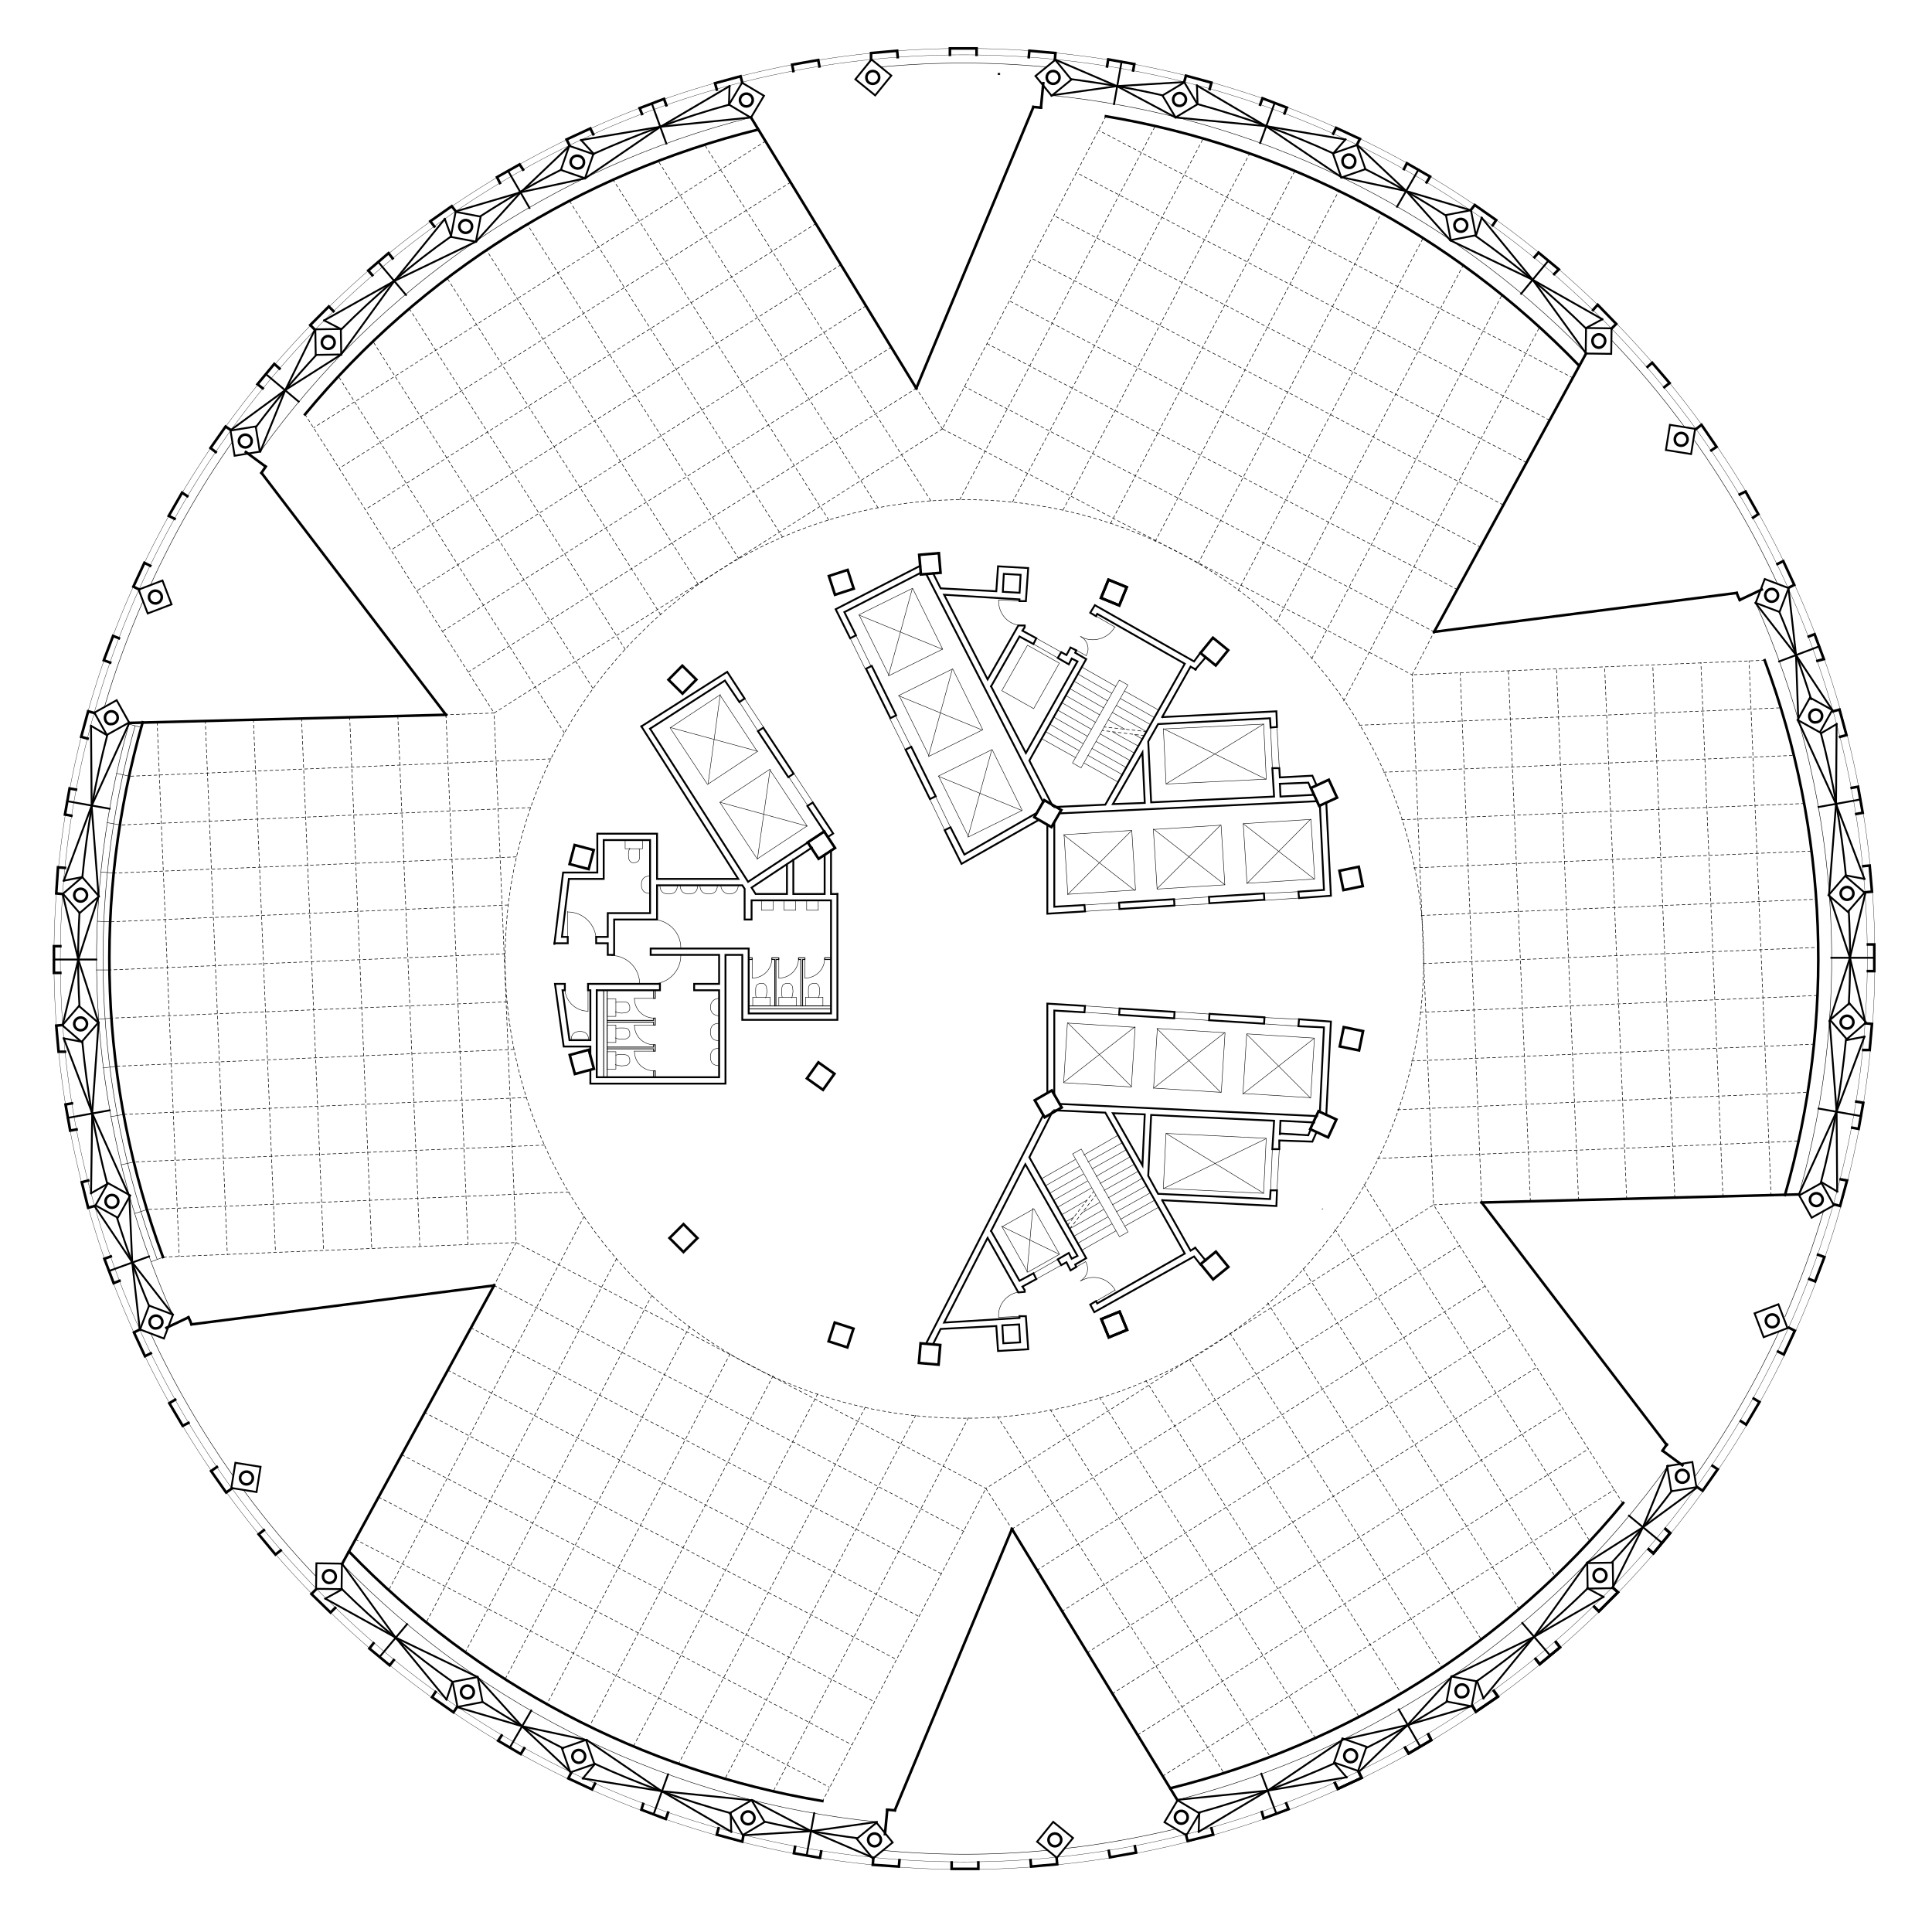 <?xml version="1.0" encoding="utf-8"?>
<!-- Generator: Adobe Illustrator 22.0.1, SVG Export Plug-In . SVG Version: 6.00 Build 0)  -->
<svg version="1.1" id="Calque_1" xmlns="http://www.w3.org/2000/svg" xmlns:xlink="http://www.w3.org/1999/xlink" x="0px" y="0px"
	 viewBox="0 0 666.3 659.4" style="enable-background:new 0 0 666.3 659.4;" xml:space="preserve">
<style type="text/css">
	.st0{display:none;}
	.st1{display:inline;}
	.st2{fill:none;}
	.st3{fill:none;stroke:#000000;stroke-width:0.2;stroke-linecap:square;stroke-miterlimit:10;stroke-dasharray:1,1;}
	.st4{fill:none;stroke:#000000;stroke-width:0.1;stroke-linecap:square;stroke-miterlimit:10;}
	.st5{fill:none;stroke:#000000;stroke-width:0.16;stroke-linecap:square;stroke-miterlimit:10;}
	.st6{fill:none;stroke:#000000;stroke-width:0.28;stroke-linecap:square;stroke-miterlimit:10;}
	.st7{fill:none;stroke:#000000;stroke-width:0.64;stroke-linecap:square;stroke-miterlimit:10;}
	.st8{fill:none;stroke:#000000;stroke-width:0.9;stroke-linecap:square;stroke-miterlimit:10;}
</style>
<g id="Calque_1_1_">
</g>
<g id="INFOS_x24_A4" class="st0">
	<g id="POLYLINE_22464_" class="st1">
		<rect x="34.4" y="-85.7" class="st2" width="595.3" height="841.9"/>
	</g>
</g>
<g id="PLAN_x24_FOND">
</g>
<g id="PLAN_x24_POINTILLE">
	<g id="LINE_3754_">
		<line class="st3" x1="559.6" y1="518.3" x2="494.4" y2="415.5"/>
	</g>
	<g id="LINE_3753_">
		<line class="st3" x1="494.4" y1="415.5" x2="511" y2="414.7"/>
	</g>
	<g id="LINE_3752_">
		<line class="st3" x1="511" y1="414.7" x2="503.6" y2="232.1"/>
	</g>
	<g id="LINE_3751_">
		<line class="st3" x1="56.4" y1="433.5" x2="178" y2="428.5"/>
	</g>
	<g id="LINE_3750_">
		<line class="st3" x1="178" y1="428.5" x2="170.4" y2="443.3"/>
	</g>
	<g id="POLYLINE_26346_">
		<line class="st3" x1="170.4" y1="443.3" x2="332.4" y2="528.1"/>
	</g>
	<g id="LINE_3749_">
		<line class="st3" x1="105.2" y1="142.9" x2="170.4" y2="245.9"/>
	</g>
	<g id="LINE_3748_">
		<line class="st3" x1="170.4" y1="245.9" x2="153.8" y2="246.5"/>
	</g>
	<g id="LINE_3747_">
		<line class="st3" x1="153.8" y1="246.5" x2="161.4" y2="429.1"/>
	</g>
	<g id="LINE_3746_">
		<line class="st3" x1="381.4" y1="40.1" x2="325" y2="147.9"/>
	</g>
	<g id="LINE_3745_">
		<line class="st3" x1="325" y1="147.9" x2="316" y2="133.9"/>
	</g>
	<g id="LINE_3744_">
		<line class="st3" x1="316" y1="133.9" x2="161.6" y2="231.7"/>
	</g>
	<g id="LINE_3743_">
		<line class="st3" x1="608.6" y1="227.7" x2="487" y2="232.7"/>
	</g>
	<g id="LINE_3742_">
		<line class="st3" x1="487" y1="232.7" x2="494.6" y2="217.9"/>
	</g>
	<g id="POLYLINE_26345_">
		<line class="st3" x1="494.6" y1="217.9" x2="332.6" y2="133.3"/>
	</g>
	<g id="LINE_3741_">
		<line class="st3" x1="283.6" y1="621.3" x2="340" y2="513.3"/>
	</g>
	<g id="LINE_3740_">
		<line class="st3" x1="340" y1="513.3" x2="349" y2="527.3"/>
	</g>
	<g id="POLYLINE_26344_">
		<line class="st3" x1="349" y1="527.3" x2="503.4" y2="429.5"/>
	</g>
	<g id="POLYLINE_26343_">
		<line class="st3" x1="394.6" y1="253.7" x2="380.2" y2="251.9"/>
	</g>
	<g id="POLYLINE_26342_">
		<line class="st3" x1="395.4" y1="252.3" x2="380.8" y2="250.7"/>
	</g>
	<g id="POLYLINE_26341_">
		<line class="st3" x1="368.2" y1="422.5" x2="377.2" y2="410.9"/>
	</g>
	<g id="LINE_3739_">
		<line class="st3" x1="366.2" y1="555.7" x2="521.2" y2="457.5"/>
	</g>
	<g id="LINE_3738_">
		<line class="st3" x1="518.4" y1="174.1" x2="355.8" y2="89.1"/>
	</g>
	<g id="LINE_3737_">
		<line class="st3" x1="502.6" y1="203.3" x2="340.4" y2="118.5"/>
	</g>
	<g id="LINE_3736_">
		<line class="st3" x1="510.6" y1="188.7" x2="348" y2="103.7"/>
	</g>
	<g id="LINE_3735_">
		<line class="st3" x1="542.4" y1="130.3" x2="378.8" y2="44.9"/>
	</g>
	<g id="LINE_3734_">
		<line class="st3" x1="534.4" y1="144.9" x2="371.2" y2="59.5"/>
	</g>
	<g id="LINE_3733_">
		<line class="st3" x1="526.4" y1="159.5" x2="363.4" y2="74.3"/>
	</g>
	<g id="LINE_3732_">
		<line class="st3" x1="463.4" y1="241.7" x2="531" y2="112.7"/>
	</g>
	<g id="LINE_3731_">
		<line class="st3" x1="452.4" y1="227.1" x2="518" y2="101.7"/>
	</g>
	<g id="LINE_3730_">
		<line class="st3" x1="440.2" y1="214.5" x2="504.6" y2="91.5"/>
	</g>
	<g id="LINE_3729_">
		<line class="st3" x1="427" y1="203.7" x2="490.8" y2="82.1"/>
	</g>
	<g id="LINE_3728_">
		<line class="st3" x1="413.2" y1="194.3" x2="476.4" y2="73.5"/>
	</g>
	<g id="LINE_3727_">
		<line class="st3" x1="398.4" y1="186.7" x2="461.8" y2="65.7"/>
	</g>
	<g id="LINE_3726_">
		<line class="st3" x1="383" y1="180.5" x2="446.6" y2="58.9"/>
	</g>
	<g id="LINE_3725_">
		<line class="st3" x1="366.6" y1="175.9" x2="431" y2="52.9"/>
	</g>
	<g id="LINE_3724_">
		<line class="st3" x1="331" y1="172.3" x2="398.4" y2="43.5"/>
	</g>
	<g id="LINE_3723_">
		<line class="st3" x1="349.2" y1="173.1" x2="415" y2="47.7"/>
	</g>
	<g id="LINE_3722_">
		<line class="st3" x1="468.8" y1="250.1" x2="614.2" y2="244.1"/>
	</g>
	<g id="LINE_3721_">
		<line class="st3" x1="477.2" y1="266.3" x2="618.8" y2="260.5"/>
	</g>
	<g id="LINE_3720_">
		<line class="st3" x1="483.4" y1="282.7" x2="622.2" y2="277.1"/>
	</g>
	<g id="LINE_3719_">
		<line class="st3" x1="487.6" y1="299.3" x2="624.8" y2="293.5"/>
	</g>
	<g id="LINE_3718_">
		<line class="st3" x1="490.2" y1="315.7" x2="626.4" y2="310.1"/>
	</g>
	<g id="LINE_3717_">
		<line class="st3" x1="490.8" y1="332.3" x2="627.2" y2="326.7"/>
	</g>
	<g id="LINE_3716_">
		<line class="st3" x1="489.8" y1="349.1" x2="626.8" y2="343.3"/>
	</g>
	<g id="LINE_3715_">
		<line class="st3" x1="486.8" y1="365.9" x2="625.6" y2="360.1"/>
	</g>
	<g id="LINE_3714_">
		<line class="st3" x1="482" y1="382.7" x2="623.6" y2="376.7"/>
	</g>
	<g id="LINE_3713_">
		<line class="st3" x1="475" y1="399.5" x2="620.4" y2="393.5"/>
	</g>
	<g id="LINE_3712_">
		<line class="st3" x1="344" y1="488.5" x2="422" y2="611.3"/>
	</g>
	<g id="LINE_3711_">
		<line class="st3" x1="362.2" y1="486.1" x2="438" y2="605.7"/>
	</g>
	<g id="LINE_3710_">
		<line class="st3" x1="379.2" y1="481.9" x2="453.6" y2="599.3"/>
	</g>
	<g id="LINE_3709_">
		<line class="st3" x1="395.2" y1="476.1" x2="468.6" y2="591.9"/>
	</g>
	<g id="LINE_3708_">
		<line class="st3" x1="410.2" y1="468.7" x2="483.2" y2="583.9"/>
	</g>
	<g id="LINE_3707_">
		<line class="st3" x1="424.2" y1="459.7" x2="497.2" y2="574.9"/>
	</g>
	<g id="LINE_3706_">
		<line class="st3" x1="437.2" y1="449.3" x2="510.8" y2="565.3"/>
	</g>
	<g id="LINE_3705_">
		<line class="st3" x1="449.4" y1="437.5" x2="523.8" y2="554.7"/>
	</g>
	<g id="LINE_3704_">
		<line class="st3" x1="460.4" y1="423.9" x2="536.2" y2="543.5"/>
	</g>
	<g id="LINE_3703_">
		<line class="st3" x1="470.4" y1="408.5" x2="548.2" y2="531.3"/>
	</g>
	<g id="LINE_3702_">
		<line class="st3" x1="321" y1="172.7" x2="243" y2="49.9"/>
	</g>
	<g id="LINE_3701_">
		<line class="st3" x1="302.8" y1="175.1" x2="227" y2="55.5"/>
	</g>
	<g id="LINE_3700_">
		<line class="st3" x1="194.6" y1="252.7" x2="116.8" y2="129.9"/>
	</g>
	<g id="LINE_3699_">
		<line class="st3" x1="204.4" y1="237.3" x2="128.6" y2="117.7"/>
	</g>
	<g id="LINE_3698_">
		<line class="st3" x1="215.6" y1="223.9" x2="141.2" y2="106.5"/>
	</g>
	<g id="LINE_3697_">
		<line class="st3" x1="227.8" y1="211.9" x2="154.2" y2="95.9"/>
	</g>
	<g id="LINE_3696_">
		<line class="st3" x1="240.8" y1="201.5" x2="167.8" y2="86.3"/>
	</g>
	<g id="LINE_3695_">
		<line class="st3" x1="254.8" y1="192.7" x2="181.8" y2="77.3"/>
	</g>
	<g id="LINE_3694_">
		<line class="st3" x1="269.8" y1="185.1" x2="196.4" y2="69.3"/>
	</g>
	<g id="LINE_3693_">
		<line class="st3" x1="285.8" y1="179.3" x2="211.4" y2="61.9"/>
	</g>
	<g id="LINE_3692_">
		<line class="st3" x1="334" y1="488.9" x2="266.6" y2="617.9"/>
	</g>
	<g id="LINE_3691_">
		<line class="st3" x1="315.8" y1="488.1" x2="250" y2="613.5"/>
	</g>
	<g id="LINE_3690_">
		<line class="st3" x1="298.4" y1="485.3" x2="234" y2="608.3"/>
	</g>
	<g id="LINE_3689_">
		<line class="st3" x1="282" y1="480.7" x2="218.4" y2="602.3"/>
	</g>
	<g id="LINE_3688_">
		<line class="st3" x1="266.6" y1="474.5" x2="203.2" y2="595.5"/>
	</g>
	<g id="LINE_3687_">
		<line class="st3" x1="251.8" y1="466.9" x2="188.6" y2="587.7"/>
	</g>
	<g id="LINE_3686_">
		<line class="st3" x1="237.8" y1="457.5" x2="174.2" y2="579.1"/>
	</g>
	<g id="LINE_3685_">
		<line class="st3" x1="224.8" y1="446.7" x2="160.4" y2="569.9"/>
	</g>
	<g id="LINE_3684_">
		<line class="st3" x1="212.6" y1="434.1" x2="147" y2="559.5"/>
	</g>
	<g id="LINE_3683_">
		<line class="st3" x1="201.4" y1="419.5" x2="134" y2="548.5"/>
	</g>
	<g id="LINE_3682_">
		<line class="st3" x1="196.2" y1="411.1" x2="50.8" y2="417.1"/>
	</g>
	<g id="LINE_3681_">
		<line class="st3" x1="187.8" y1="394.9" x2="46.2" y2="400.7"/>
	</g>
	<g id="LINE_3680_">
		<line class="st3" x1="181.6" y1="378.5" x2="42.8" y2="384.3"/>
	</g>
	<g id="LINE_3679_">
		<line class="st3" x1="177.2" y1="361.9" x2="40.2" y2="367.7"/>
	</g>
	<g id="LINE_3678_">
		<line class="st3" x1="174.8" y1="345.5" x2="38.6" y2="351.1"/>
	</g>
	<g id="LINE_3677_">
		<line class="st3" x1="174.2" y1="328.9" x2="37.8" y2="334.5"/>
	</g>
	<g id="LINE_3676_">
		<line class="st3" x1="175.2" y1="312.1" x2="38" y2="317.9"/>
	</g>
	<g id="LINE_3675_">
		<line class="st3" x1="178" y1="295.5" x2="39.2" y2="301.1"/>
	</g>
	<g id="LINE_3674_">
		<line class="st3" x1="183" y1="278.5" x2="41.4" y2="284.5"/>
	</g>
	<g id="LINE_3673_">
		<line class="st3" x1="190" y1="261.7" x2="44.6" y2="267.7"/>
	</g>
	<g id="LINE_3672_">
		<line class="st3" x1="456" y1="416.9" x2="456.2" y2="416.9"/>
	</g>
	<g id="POLYLINE_26340_">
		<polygon class="st3" points="325,147.9 170.4,245.9 178,428.5 340,513.3 494.4,415.5 487,232.7 		"/>
	</g>
	<g id="CIRCLE_999_">
		<path class="st3" d="M174.2,330.7c0-87.4,70.8-158.4,158.4-158.4S491,243.1,491,330.7s-70.8,158.4-158.4,158.4
			S174.2,418.1,174.2,330.7L174.2,330.7z"/>
	</g>
	<g id="LINE_3671_">
		<line class="st3" x1="561" y1="413.5" x2="553.4" y2="229.9"/>
	</g>
	<g id="LINE_3670_">
		<line class="st3" x1="577.6" y1="413.1" x2="570" y2="229.3"/>
	</g>
	<g id="LINE_3669_">
		<line class="st3" x1="544.4" y1="413.9" x2="536.8" y2="230.7"/>
	</g>
	<g id="LINE_3668_">
		<line class="st3" x1="527.8" y1="414.3" x2="520.2" y2="231.3"/>
	</g>
	<g id="LINE_3667_">
		<line class="st3" x1="594.2" y1="412.7" x2="586.6" y2="228.5"/>
	</g>
	<g id="LINE_3666_">
		<line class="st3" x1="610.8" y1="412.3" x2="603.2" y2="227.9"/>
	</g>
	<g id="LINE_3665_">
		<line class="st3" x1="357.6" y1="541.5" x2="512.2" y2="443.5"/>
	</g>
	<g id="LINE_3664_">
		<line class="st3" x1="375" y1="569.9" x2="530" y2="471.5"/>
	</g>
	<g id="LINE_3663_">
		<line class="st3" x1="383.6" y1="584.1" x2="539" y2="485.7"/>
	</g>
	<g id="LINE_3662_">
		<line class="st3" x1="392.4" y1="598.3" x2="547.8" y2="499.7"/>
	</g>
	<g id="LINE_3661_">
		<line class="st3" x1="401" y1="612.5" x2="556.8" y2="513.7"/>
	</g>
	<g id="LINE_3660_">
		<line class="st3" x1="130.6" y1="516.3" x2="293.8" y2="601.7"/>
	</g>
	<g id="LINE_3659_">
		<line class="st3" x1="122.6" y1="530.9" x2="286" y2="616.3"/>
	</g>
	<g id="LINE_3658_">
		<line class="st3" x1="138.6" y1="501.7" x2="301.6" y2="586.9"/>
	</g>
	<g id="LINE_3657_">
		<line class="st3" x1="146.4" y1="487.1" x2="309.2" y2="572.3"/>
	</g>
	<g id="LINE_3656_">
		<line class="st3" x1="154.4" y1="472.5" x2="317" y2="557.5"/>
	</g>
	<g id="LINE_3655_">
		<line class="st3" x1="162.4" y1="457.9" x2="324.6" y2="542.7"/>
	</g>
	<g id="LINE_3654_">
		<line class="st3" x1="137.2" y1="246.9" x2="144.8" y2="429.9"/>
	</g>
	<g id="LINE_3653_">
		<line class="st3" x1="87.4" y1="248.1" x2="95" y2="431.9"/>
	</g>
	<g id="LINE_3652_">
		<line class="st3" x1="70.8" y1="248.5" x2="78.4" y2="432.7"/>
	</g>
	<g id="LINE_3651_">
		<line class="st3" x1="54.2" y1="249.1" x2="61.8" y2="433.3"/>
	</g>
	<g id="LINE_3650_">
		<line class="st3" x1="104" y1="247.7" x2="111.6" y2="431.3"/>
	</g>
	<g id="LINE_3649_">
		<line class="st3" x1="120.6" y1="247.3" x2="128.2" y2="430.5"/>
	</g>
	<g id="LINE_3648_">
		<line class="st3" x1="264" y1="48.7" x2="108.2" y2="147.5"/>
	</g>
	<g id="LINE_3647_">
		<line class="st3" x1="272.6" y1="62.9" x2="117" y2="161.5"/>
	</g>
	<g id="LINE_3646_">
		<line class="st3" x1="281.4" y1="77.1" x2="126" y2="175.7"/>
	</g>
	<g id="LINE_3645_">
		<line class="st3" x1="290" y1="91.3" x2="134.8" y2="189.7"/>
	</g>
	<g id="LINE_3644_">
		<line class="st3" x1="298.6" y1="105.5" x2="143.8" y2="203.7"/>
	</g>
	<g id="LINE_3643_">
		<line class="st3" x1="307.4" y1="119.7" x2="152.6" y2="217.7"/>
	</g>
	<g id="POLYLINE_26339_">
		<line class="st3" x1="369" y1="423.7" x2="377.8" y2="412.3"/>
	</g>
</g>
<g id="PLAN_x24_VITRAGE">
	<g id="CIRCLE_959_">
		<path class="st4" d="M18.6,330.7c0-173.4,140.6-314,314-314s314,140.6,314,314s-140.6,314-314,314S18.6,504.1,18.6,330.7
			L18.6,330.7z"/>
	</g>
	<g id="CIRCLE_958_">
		<path class="st4" d="M20.8,330.7c0-172.2,139.6-311.8,311.6-311.8S644,158.5,644,330.5S504.4,642.1,332.4,642.1
			S20.8,502.7,20.8,330.7L20.8,330.7z"/>
	</g>
</g>
<g id="PLAN_x24_MOBILIER">
	<g id="POLYLINE_25455_">
		<rect x="262.6" y="310.5" class="st5" width="4" height="3.4"/>
	</g>
	<g id="POLYLINE_25454_">
		<rect x="270.4" y="310.5" class="st5" width="4" height="3.4"/>
	</g>
	<g id="POLYLINE_25453_">
		<rect x="278.2" y="310.5" class="st5" width="4" height="3.4"/>
	</g>
	<g id="SPLINE_733_">
		<path class="st5" d="M197,358.7c0-2,1-3,3-3s3,1,3,3"/>
	</g>
	<g id="SPLINE_732_">
		<path class="st5" d="M224.2,308.1c-2,0-3-1-3-3s1-3,3-3"/>
	</g>
	<g id="ARC_2335_">
		<path class="st5" d="M248.6,305.3c0,1.6,1.2,3,3,3s3-1.2,3-3"/>
	</g>
	<g id="SPLINE_731_">
		<path class="st5" d="M247.4,305.3c0,2-1,3-3,3s-3-1-3-3"/>
	</g>
	<g id="SPLINE_730_">
		<path class="st5" d="M240.6,305.3c0,2-1,3-3,3s-3-1-3-3"/>
	</g>
	<g id="SPLINE_729_">
		<path class="st5" d="M233.6,305.3c0,2-1,3-3,3s-3-1-3-3"/>
	</g>
	<g id="ARC_2334_">
		<path class="st5" d="M248,344.3c-1.6,0-3,1.2-3,3s1.2,3,3,3"/>
	</g>
	<g id="SPLINE_658_">
		<path class="st5" d="M248,358.9c-2,0-3-1-3-3s1-3,3-3"/>
	</g>
	<g id="SPLINE_657_">
		<path class="st5" d="M248,367.5c-2,0-3-1-3-3s1-3,3-3"/>
	</g>
	<g id="SPLINE_656_">
		<path class="st5" d="M212.4,345.7c0.4-0.2,1-0.2,1.4-0.2s0.8,0,1,0c0.4,0,1,0,1.4,0.2c0.2,0,0.4,0.2,0.6,0.4
			c0.2,0.4,0.4,0.8,0.4,1.2c0,0.2,0,0.4,0,0.6c0,0.4-0.2,0.6-0.4,0.8c-0.4,0.4-0.8,0.6-1.4,0.6c-0.6,0-1,0.2-1.6,0
			c-0.4,0-0.8,0-1-0.2c-0.2,0-0.4,0-0.6-0.2"/>
	</g>
	<g id="POLYLINE_25452_">
		<rect x="209.4" y="344.5" class="st5" width="3" height="6"/>
	</g>
	<g id="SPLINE_655_">
		<path class="st5" d="M212.4,354.7c0.4-0.2,1-0.2,1.4-0.2s0.8,0,1,0c0.4,0,1,0,1.4,0.2c0.2,0,0.4,0.2,0.6,0.4
			c0.2,0.4,0.4,0.8,0.4,1.2c0,0.2,0,0.4,0,0.6c0,0.4-0.2,0.6-0.4,0.8c-0.4,0.4-0.8,0.6-1.4,0.6c-0.6,0-1,0.2-1.6,0
			c-0.4,0-0.8,0-1-0.2c-0.2,0-0.4,0-0.6-0.2"/>
	</g>
	<g id="POLYLINE_25451_">
		<rect x="209.4" y="353.5" class="st5" width="3" height="6"/>
	</g>
	<g id="SPLINE_654_">
		<path class="st5" d="M212.4,363.9c0.4-0.2,1-0.2,1.4-0.2s0.8,0,1,0c0.4,0,1,0,1.4,0.2c0.2,0,0.4,0.2,0.6,0.4
			c0.2,0.4,0.4,0.8,0.4,1.2c0,0.2,0,0.4,0,0.6c0,0.4-0.2,0.6-0.4,0.8c-0.4,0.4-0.8,0.6-1.4,0.6c-0.6,0-1,0.2-1.6,0
			c-0.4,0-0.8,0-1-0.2c-0.2,0-0.4,0-0.6-0.2"/>
	</g>
	<g id="POLYLINE_25450_">
		<rect x="209.4" y="362.7" class="st5" width="3" height="6"/>
	</g>
	<g id="SPLINE_653_">
		<path class="st5" d="M220.4,292.7c0.2,0.4,0.2,1,0.2,1.4s0,0.8,0,1c0,0.4,0,1-0.2,1.4c0,0.2-0.2,0.4-0.4,0.6
			c-0.4,0.2-0.8,0.4-1.2,0.4c-0.2,0-0.4,0-0.6,0c-0.4,0-0.6-0.2-0.8-0.4c-0.4-0.4-0.6-0.8-0.6-1.4s-0.2-1,0-1.6c0-0.4,0-0.8,0.2-1
			c0-0.2,0-0.4,0.2-0.6"/>
	</g>
	<g id="POLYLINE_25449_">
		<rect x="215.6" y="289.7" class="st5" width="6" height="3"/>
	</g>
	<g id="SPLINE_602_">
		<path class="st5" d="M279,343.9c-0.2-0.4-0.2-1-0.2-1.4s0-0.8,0-1c0-0.4,0-1,0.2-1.4c0-0.2,0.2-0.4,0.4-0.6
			c0.4-0.2,0.8-0.4,1.2-0.4c0.2,0,0.4,0,0.6,0c0.4,0,0.6,0.2,0.8,0.4c0.4,0.4,0.6,0.8,0.6,1.4s0.2,1,0,1.6c0,0.4,0,0.8-0.2,1
			c0,0.2,0,0.4-0.2,0.6"/>
	</g>
	<g id="POLYLINE_25448_">
		<rect x="277.8" y="343.9" class="st5" width="6" height="3"/>
	</g>
	<g id="SPLINE_597_">
		<path class="st5" d="M269.8,343.9c-0.2-0.4-0.2-1-0.2-1.4s0-0.8,0-1c0-0.4,0-1,0.2-1.4c0-0.2,0.2-0.4,0.4-0.6
			c0.4-0.2,0.8-0.4,1.2-0.4c0.2,0,0.4,0,0.6,0c0.4,0,0.6,0.2,0.8,0.4c0.4,0.4,0.6,0.8,0.6,1.4s0.2,1,0,1.6c0,0.4,0,0.8-0.2,1
			c0,0.2,0,0.4-0.2,0.6"/>
	</g>
	<g id="POLYLINE_25447_">
		<rect x="268.6" y="343.9" class="st5" width="6" height="3"/>
	</g>
	<g id="SPLINE_596_">
		<path class="st5" d="M260.8,343.9c-0.2-0.4-0.2-1-0.2-1.4s0-0.8,0-1c0-0.4,0-1,0.2-1.4c0-0.2,0.2-0.4,0.4-0.6
			c0.4-0.2,0.8-0.4,1.2-0.4c0.2,0,0.4,0,0.6,0c0.4,0,0.6,0.2,0.8,0.4c0.4,0.4,0.6,0.8,0.6,1.4s0.2,1,0,1.6c0,0.4,0,0.8-0.2,1
			c0,0.2,0,0.4-0.2,0.6"/>
	</g>
	<g id="POLYLINE_25446_">
		<rect x="259.6" y="343.9" class="st5" width="6" height="3"/>
	</g>
</g>
<g id="PLAN_x24_DETAIL">
	<g id="POLYLINE_25568_">
		<line class="st5" x1="202.8" y1="340.7" x2="202.8" y2="348.7"/>
	</g>
	<g id="ARC_2370_">
		<path class="st5" d="M194.8,340.7c0,4.4,3.6,8,8,8"/>
	</g>
	<g id="POLYLINE_25567_">
		<line class="st5" x1="370.2" y1="223.7" x2="374.6" y2="226.1"/>
	</g>
	<g id="ARC_2369_">
		<path class="st5" d="M374.6,226.1c1.4-2.4,0.4-5.2-1.8-6.6"/>
	</g>
	<g id="ARC_2368_">
		<path class="st5" d="M372.6,219.5c4.2,2.4,9.6,0.8,11.8-3.2"/>
	</g>
	<g id="POLYLINE_25566_">
		<line class="st5" x1="384.6" y1="216.3" x2="377" y2="211.9"/>
	</g>
	<g id="POLYLINE_25565_">
		<line class="st5" x1="370.2" y1="437.5" x2="374.4" y2="435.1"/>
	</g>
	<g id="ARC_2367_">
		<path class="st5" d="M372.6,441.7c2.4-1.4,3.2-4.2,1.8-6.6"/>
	</g>
	<g id="ARC_2366_">
		<path class="st5" d="M384.6,444.9c-2.4-4.2-7.6-5.6-11.8-3.2"/>
	</g>
	<g id="POLYLINE_25564_">
		<line class="st5" x1="384.6" y1="444.9" x2="377" y2="449.3"/>
	</g>
	<g id="ARC_2365_">
		<path class="st5" d="M205.6,324.3c0-5.4-4.4-9.8-9.8-9.8"/>
	</g>
	<g id="POLYLINE_25563_">
		<line class="st5" x1="195.8" y1="314.3" x2="195.8" y2="324.3"/>
	</g>
	<g id="POLYLINE_25562_">
		<line class="st5" x1="278.4" y1="284.9" x2="248.4" y2="276.7"/>
	</g>
	<g id="POLYLINE_25561_">
		<line class="st5" x1="265.6" y1="265.3" x2="261.2" y2="296.3"/>
	</g>
	<g id="POLYLINE_25560_">
		<line class="st5" x1="248.4" y1="239.5" x2="244.2" y2="270.3"/>
	</g>
	<g id="POLYLINE_25559_">
		<line class="st5" x1="261.4" y1="259.1" x2="231.2" y2="250.9"/>
	</g>
	<g id="POLYLINE_25558_">
		<line class="st5" x1="314.6" y1="203.1" x2="306.4" y2="233.1"/>
	</g>
	<g id="POLYLINE_25557_">
		<line class="st5" x1="325" y1="223.9" x2="296.2" y2="212.1"/>
	</g>
	<g id="POLYLINE_25556_">
		<line class="st5" x1="328.4" y1="230.9" x2="320.2" y2="260.9"/>
	</g>
	<g id="POLYLINE_25555_">
		<line class="st5" x1="338.6" y1="251.7" x2="309.8" y2="239.9"/>
	</g>
	<g id="POLYLINE_25554_">
		<line class="st5" x1="342" y1="258.7" x2="333.8" y2="288.7"/>
	</g>
	<g id="POLYLINE_25553_">
		<line class="st5" x1="352.4" y1="279.5" x2="323.6" y2="267.7"/>
	</g>
	<g id="POLYLINE_25552_">
		<line class="st5" x1="435.8" y1="249.7" x2="402.2" y2="270.3"/>
	</g>
	<g id="POLYLINE_25551_">
		<line class="st5" x1="436.6" y1="268.7" x2="401.2" y2="251.3"/>
	</g>
	<g id="POLYLINE_25550_">
		<line class="st5" x1="366.8" y1="287.9" x2="391.4" y2="307.1"/>
	</g>
	<g id="POLYLINE_25549_">
		<line class="st5" x1="390.2" y1="286.5" x2="368.2" y2="308.5"/>
	</g>
	<g id="POLYLINE_25548_">
		<line class="st5" x1="422.4" y1="305.1" x2="397.8" y2="285.9"/>
	</g>
	<g id="POLYLINE_25547_">
		<line class="st5" x1="421" y1="284.5" x2="399" y2="306.5"/>
	</g>
	<g id="POLYLINE_25546_">
		<line class="st5" x1="452" y1="282.5" x2="430" y2="304.7"/>
	</g>
	<g id="POLYLINE_25545_">
		<line class="st5" x1="453.2" y1="303.1" x2="428.8" y2="284.1"/>
	</g>
	<g id="POLYLINE_25544_">
		<line class="st5" x1="453.2" y1="358.1" x2="428.6" y2="377.3"/>
	</g>
	<g id="POLYLINE_25543_">
		<line class="st5" x1="452" y1="378.7" x2="430" y2="356.7"/>
	</g>
	<g id="POLYLINE_25542_">
		<line class="st5" x1="422.4" y1="356.1" x2="397.8" y2="375.3"/>
	</g>
	<g id="POLYLINE_25541_">
		<line class="st5" x1="421" y1="376.7" x2="399" y2="354.7"/>
	</g>
	<g id="POLYLINE_25540_">
		<line class="st5" x1="391.4" y1="354.1" x2="366.8" y2="373.3"/>
	</g>
	<g id="POLYLINE_25539_">
		<line class="st5" x1="390.2" y1="374.7" x2="368.2" y2="352.7"/>
	</g>
	<g id="POLYLINE_25538_">
		<line class="st5" x1="436.6" y1="392.7" x2="401.2" y2="409.9"/>
	</g>
	<g id="POLYLINE_25537_">
		<line class="st5" x1="402.2" y1="390.9" x2="435.8" y2="411.5"/>
	</g>
	<g id="POLYLINE_25536_">
		<line class="st5" x1="345.4" y1="422.9" x2="365.2" y2="432.5"/>
	</g>
	<g id="POLYLINE_25535_">
		<line class="st5" x1="354.2" y1="438.7" x2="356.2" y2="416.7"/>
	</g>
	<g id="LINE_3614_">
		<line class="st5" x1="392.6" y1="257.3" x2="383.8" y2="252.5"/>
	</g>
	<g id="LINE_3613_">
		<line class="st5" x1="388" y1="251.5" x2="382.2" y2="248.3"/>
	</g>
	<g id="LINE_3612_">
		<line class="st5" x1="394" y1="254.9" x2="391.2" y2="253.3"/>
	</g>
	<g id="LINE_3611_">
		<line class="st5" x1="370.4" y1="419.7" x2="367.6" y2="421.3"/>
	</g>
	<g id="LINE_3610_">
		<line class="st5" x1="379.2" y1="414.7" x2="373.4" y2="418.1"/>
	</g>
	<g id="LINE_3609_">
		<line class="st5" x1="374.8" y1="413.9" x2="366.2" y2="418.9"/>
	</g>
	<g id="LINE_3608_">
		<line class="st5" x1="384.8" y1="424.5" x2="373.2" y2="431.1"/>
	</g>
	<g id="ARC_2364_">
		<path class="st5" d="M581,147.3c-7.8-10.6-16.2-20.6-25.2-30"/>
	</g>
	<g id="POLYLINE_25534_">
		<line class="st5" x1="225.6" y1="344.3" x2="218.8" y2="344.3"/>
	</g>
	<g id="ARC_2363_">
		<path class="st5" d="M218.8,344.3c0,3.8,3,6.8,6.8,6.8"/>
	</g>
	<g id="POLYLINE_25533_">
		<line class="st5" x1="225.6" y1="353.5" x2="218.8" y2="353.5"/>
	</g>
	<g id="ARC_2362_">
		<path class="st5" d="M218.8,353.5c0,3.8,3,6.8,6.8,6.8"/>
	</g>
	<g id="POLYLINE_25532_">
		<line class="st5" x1="225.6" y1="362.5" x2="218.8" y2="362.5"/>
	</g>
	<g id="ARC_2361_">
		<path class="st5" d="M218.8,362.5c0,3.8,3,6.8,6.8,6.8"/>
	</g>
	<g id="POLYLINE_25531_">
		<line class="st5" x1="277.6" y1="330.5" x2="277.6" y2="337.3"/>
	</g>
	<g id="ARC_2360_">
		<path class="st5" d="M277.6,337.3c3.8,0,6.8-3,6.8-6.8"/>
	</g>
	<g id="POLYLINE_25530_">
		<line class="st5" x1="268.6" y1="330.5" x2="268.6" y2="337.3"/>
	</g>
	<g id="ARC_2359_">
		<path class="st5" d="M268.6,337.3c3.8,0,6.8-3,6.8-6.8"/>
	</g>
	<g id="POLYLINE_25529_">
		<line class="st5" x1="259.4" y1="330.5" x2="259.4" y2="337.3"/>
	</g>
	<g id="ARC_2358_">
		<path class="st5" d="M259.4,337.3c3.8,0,6.8-3,6.8-6.8"/>
	</g>
	<g id="ARC_2357_">
		<path class="st5" d="M220.6,339.3c0-5.4-4.4-9.8-9.8-9.8"/>
	</g>
	<g id="ARC_2356_">
		<path class="st5" d="M225,339.3c5.4,0,9.8-4.4,9.8-9.8"/>
	</g>
	<g id="ARC_2355_">
		<path class="st5" d="M234.8,326.9c0-5.4-4.4-9.8-9.8-9.8"/>
	</g>
	<g id="POLYLINE_25528_">
		
			<rect x="253.2" y="269" transform="matrix(0.834 -0.551 0.551 0.834 -111.132 191.857)" class="st5" width="20.6" height="23.4"/>
	</g>
	<g id="POLYLINE_25527_">
		
			<rect x="236" y="243.3" transform="matrix(0.834 -0.551 0.551 0.834 -99.778 178.127)" class="st5" width="20.6" height="23.4"/>
	</g>
	<g id="POLYLINE_25526_">
		<line class="st5" x1="255" y1="242.1" x2="261.4" y2="252.1"/>
	</g>
	<g id="POLYLINE_25525_">
		<line class="st5" x1="256.8" y1="240.9" x2="263.4" y2="250.9"/>
	</g>
	<g id="POLYLINE_25524_">
		<line class="st5" x1="272" y1="267.9" x2="278.6" y2="277.9"/>
	</g>
	<g id="POLYLINE_25523_">
		<line class="st5" x1="273.8" y1="266.7" x2="280.4" y2="276.7"/>
	</g>
	<g id="POLYLINE_25522_">
		<line class="st5" x1="386.2" y1="347.7" x2="374.2" y2="346.9"/>
	</g>
	<g id="POLYLINE_25521_">
		<line class="st5" x1="386" y1="349.9" x2="374" y2="349.1"/>
	</g>
	<g id="POLYLINE_25520_">
		<line class="st5" x1="417" y1="349.7" x2="405.2" y2="348.9"/>
	</g>
	<g id="POLYLINE_25519_">
		<line class="st5" x1="417" y1="351.9" x2="405" y2="351.1"/>
	</g>
	<g id="POLYLINE_25518_">
		<line class="st5" x1="448" y1="351.5" x2="436" y2="350.9"/>
	</g>
	<g id="POLYLINE_25517_">
		<line class="st5" x1="447.8" y1="353.9" x2="436" y2="353.1"/>
	</g>
	<g id="POLYLINE_25516_">
		<line class="st5" x1="438.2" y1="410.5" x2="438.8" y2="396.3"/>
	</g>
	<g id="POLYLINE_25515_">
		<line class="st5" x1="441.2" y1="396.3" x2="440.4" y2="410.5"/>
	</g>
	<g id="POLYLINE_25514_">
		<line class="st5" x1="364.8" y1="434.3" x2="356.4" y2="439.1"/>
	</g>
	<g id="POLYLINE_25513_">
		<line class="st5" x1="366" y1="436.3" x2="357.4" y2="441.1"/>
	</g>
	<g id="POLYLINE_25512_">
		<line class="st5" x1="352.8" y1="453.9" x2="344.4" y2="454.3"/>
	</g>
	<g id="ARC_2354_">
		<path class="st5" d="M352.2,445.5c-4.6,0.2-8.2,4.2-7.8,8.8"/>
	</g>
	<g id="POLYLINE_25511_">
		
			<rect x="377.6" y="394.9" transform="matrix(0.871 -0.492 0.492 0.871 -153.25 239.76)" class="st5" width="3.4" height="32.8"/>
	</g>
	<g id="POLYLINE_25510_">
		
			<rect x="349" y="418.7" transform="matrix(0.871 -0.492 0.492 0.871 -164.404 230.087)" class="st5" width="12.6" height="18"/>
	</g>
	<g id="POLYLINE_25509_">
		
			<rect x="409.4" y="384" transform="matrix(4.840271e-02 -0.999 0.999 4.840271e-02 -2.224 800.255)" class="st5" width="19" height="34.6"/>
	</g>
	<g id="POLYLINE_25508_">
		
			<rect x="430.7" y="355.9" transform="matrix(6.280327e-02 -0.998 0.998 6.280327e-02 46.429 784.575)" class="st5" width="20.6" height="23.4"/>
	</g>
	<g id="POLYLINE_25507_">
		
			<rect x="399.9" y="354" transform="matrix(6.280327e-02 -0.998 0.998 6.280327e-02 19.438 752.105)" class="st5" width="20.6" height="23.4"/>
	</g>
	<g id="POLYLINE_25506_">
		
			<rect x="368.9" y="352.1" transform="matrix(6.280327e-02 -0.998 0.998 6.280327e-02 -7.731 719.426)" class="st5" width="20.6" height="23.4"/>
	</g>
	<g id="LINE_3607_">
		<line class="st5" x1="399.6" y1="416.3" x2="387.8" y2="422.9"/>
	</g>
	<g id="LINE_3606_">
		<line class="st5" x1="383.4" y1="422.1" x2="371.8" y2="428.7"/>
	</g>
	<g id="LINE_3605_">
		<line class="st5" x1="398.2" y1="413.9" x2="386.4" y2="420.5"/>
	</g>
	<g id="LINE_3604_">
		<line class="st5" x1="382" y1="419.7" x2="370.4" y2="426.3"/>
	</g>
	<g id="LINE_3603_">
		<line class="st5" x1="396.8" y1="411.3" x2="385" y2="417.9"/>
	</g>
	<g id="LINE_3602_">
		<line class="st5" x1="380.6" y1="417.1" x2="369" y2="423.7"/>
	</g>
	<g id="LINE_3601_">
		<line class="st5" x1="395.4" y1="408.9" x2="383.6" y2="415.5"/>
	</g>
	<g id="LINE_3600_">
		<line class="st5" x1="394" y1="406.3" x2="382.2" y2="413.1"/>
	</g>
	<g id="LINE_3599_">
		<line class="st5" x1="392.6" y1="403.9" x2="380.8" y2="410.5"/>
	</g>
	<g id="LINE_3598_">
		<line class="st5" x1="376.4" y1="409.7" x2="364.8" y2="416.3"/>
	</g>
	<g id="LINE_3597_">
		<line class="st5" x1="391.2" y1="401.5" x2="379.4" y2="408.1"/>
	</g>
	<g id="LINE_3596_">
		<line class="st5" x1="375" y1="407.3" x2="363.4" y2="413.9"/>
	</g>
	<g id="LINE_3595_">
		<line class="st5" x1="389.8" y1="398.9" x2="378" y2="405.7"/>
	</g>
	<g id="LINE_3594_">
		<line class="st5" x1="372.2" y1="402.3" x2="360.6" y2="408.9"/>
	</g>
	<g id="LINE_3593_">
		<line class="st5" x1="387" y1="394.1" x2="375.2" y2="400.7"/>
	</g>
	<g id="LINE_3592_">
		<line class="st5" x1="373.6" y1="404.9" x2="362" y2="411.5"/>
	</g>
	<g id="LINE_3591_">
		<line class="st5" x1="388.4" y1="396.5" x2="376.6" y2="403.1"/>
	</g>
	<g id="POLYLINE_25505_">
		<line class="st5" x1="370.8" y1="399.9" x2="359.2" y2="406.5"/>
	</g>
	<g id="POLYLINE_25504_">
		<line class="st5" x1="385.6" y1="391.5" x2="373.8" y2="398.3"/>
	</g>
	<g id="ARC_2353_">
		<path class="st5" d="M406,620.7c68.2-17.2,128.2-58,169.2-115.2"/>
	</g>
	<g id="ARC_2352_">
		<path class="st5" d="M259,40.5c-68.2,17.2-128.2,58-169.2,115.2"/>
	</g>
	<g id="ARC_2351_">
		<path class="st5" d="M84,513.9c7.8,10.6,16.2,20.6,25.2,30"/>
	</g>
	<g id="ARC_2350_">
		<path class="st5" d="M118,539.3c49,50.4,114.4,82,184.4,89"/>
	</g>
	<g id="ARC_2349_">
		<path class="st5" d="M367,637.5c13-1.4,25.8-3.8,38.6-6.8"/>
	</g>
	<g id="ARC_2348_">
		<path class="st5" d="M304.2,638.1c19,1.8,38.2,1.8,57,0"/>
	</g>
	<g id="ARC_2347_">
		<path class="st5" d="M613,201.3c-8-17.4-17.6-33.8-28.6-49.4"/>
	</g>
	<g id="ARC_2346_">
		<path class="st5" d="M615.6,454.1c5.2-12,9.8-24.4,13.4-36.8"/>
	</g>
	<g id="ARC_2345_">
		<path class="st5" d="M584.8,508.9c11-15.6,20.6-32.2,28.6-49.4"/>
	</g>
	<g id="ARC_2344_">
		<path class="st5" d="M80.2,152.3c-11,15.6-20.4,32.2-28.4,49.6"/>
	</g>
	<g id="ARC_2343_">
		<path class="st5" d="M46.6,250.3c-17,60.6-14.4,125,7.6,184"/>
	</g>
	<g id="ARC_2342_">
		<path class="st5" d="M49.4,207.1c-5.2,12-9.8,24.4-13.4,36.8"/>
	</g>
	<g id="ARC_2341_">
		<path class="st5" d="M44.6,249.3c-19.2,67.6-13.8,140,15,204.2"/>
	</g>
	<g id="POLYLINE_25503_">
		<line class="st5" x1="48.8" y1="250.9" x2="44.4" y2="249.7"/>
	</g>
	<g id="POLYLINE_25502_">
		<line class="st5" x1="44.6" y1="267.7" x2="40.2" y2="266.7"/>
	</g>
	<g id="POLYLINE_25501_">
		<line class="st5" x1="41.4" y1="284.5" x2="37" y2="283.7"/>
	</g>
	<g id="POLYLINE_25500_">
		<line class="st5" x1="39.2" y1="301.1" x2="34.8" y2="300.7"/>
	</g>
	<g id="POLYLINE_25499_">
		<line class="st5" x1="38" y1="317.9" x2="33.6" y2="317.7"/>
	</g>
	<g id="POLYLINE_25498_">
		<line class="st5" x1="37.8" y1="334.5" x2="33.2" y2="334.5"/>
	</g>
	<g id="POLYLINE_25497_">
		<line class="st5" x1="38.6" y1="351.1" x2="34" y2="351.5"/>
	</g>
	<g id="POLYLINE_25496_">
		<line class="st5" x1="40.2" y1="367.7" x2="35.6" y2="368.3"/>
	</g>
	<g id="POLYLINE_25495_">
		<line class="st5" x1="42.8" y1="384.3" x2="38.2" y2="385.1"/>
	</g>
	<g id="POLYLINE_25494_">
		<line class="st5" x1="46.2" y1="400.7" x2="41.8" y2="401.7"/>
	</g>
	<g id="POLYLINE_25493_">
		<line class="st5" x1="50.8" y1="417.1" x2="46.4" y2="418.5"/>
	</g>
	<g id="POLYLINE_25492_">
		<line class="st5" x1="56.4" y1="433.5" x2="52.2" y2="435.1"/>
	</g>
	<g id="ARC_2340_">
		<path class="st5" d="M52,459.9c8,17.4,17.6,33.8,28.6,49.4"/>
	</g>
	<g id="ARC_2339_">
		<path class="st5" d="M360.8,23.1c-19-1.8-38.2-1.8-57,0"/>
	</g>
	<g id="ARC_2338_">
		<path class="st5" d="M547,121.9c-49-50.4-114.4-82-184.4-89"/>
	</g>
	<g id="ARC_2337_">
		<path class="st5" d="M620.4,411.9c19.2-67.6,13.8-140-15-204.2"/>
	</g>
	<g id="POLYLINE_25491_">
		<line class="st5" x1="385.6" y1="269.7" x2="373.8" y2="263.1"/>
	</g>
	<g id="POLYLINE_25490_">
		<line class="st5" x1="371" y1="261.3" x2="359.2" y2="254.7"/>
	</g>
	<g id="LINE_3590_">
		<line class="st5" x1="388.4" y1="264.7" x2="376.6" y2="258.1"/>
	</g>
	<g id="LINE_3589_">
		<line class="st5" x1="373.6" y1="256.5" x2="362" y2="249.7"/>
	</g>
	<g id="LINE_3588_">
		<line class="st5" x1="387" y1="267.1" x2="375.2" y2="260.5"/>
	</g>
	<g id="LINE_3587_">
		<line class="st5" x1="372.2" y1="258.9" x2="360.6" y2="252.3"/>
	</g>
	<g id="LINE_3586_">
		<line class="st5" x1="389.8" y1="262.3" x2="378" y2="255.7"/>
	</g>
	<g id="LINE_3585_">
		<line class="st5" x1="375" y1="253.9" x2="363.4" y2="247.3"/>
	</g>
	<g id="LINE_3584_">
		<line class="st5" x1="391.2" y1="259.7" x2="379.4" y2="253.1"/>
	</g>
	<g id="LINE_3583_">
		<line class="st5" x1="376.4" y1="251.5" x2="364.8" y2="244.9"/>
	</g>
	<g id="LINE_3582_">
		<line class="st5" x1="377.8" y1="249.1" x2="366.2" y2="242.3"/>
	</g>
	<g id="LINE_3581_">
		<line class="st5" x1="379.2" y1="246.5" x2="367.6" y2="239.9"/>
	</g>
	<g id="LINE_3580_">
		<line class="st5" x1="395.4" y1="252.3" x2="383.6" y2="245.7"/>
	</g>
	<g id="LINE_3579_">
		<line class="st5" x1="380.6" y1="244.1" x2="369" y2="237.5"/>
	</g>
	<g id="LINE_3578_">
		<line class="st5" x1="396.8" y1="249.9" x2="385" y2="243.3"/>
	</g>
	<g id="LINE_3577_">
		<line class="st5" x1="382" y1="241.7" x2="370.4" y2="234.9"/>
	</g>
	<g id="LINE_3576_">
		<line class="st5" x1="398.2" y1="247.5" x2="386.4" y2="240.9"/>
	</g>
	<g id="LINE_3575_">
		<line class="st5" x1="383.4" y1="239.1" x2="371.8" y2="232.5"/>
	</g>
	<g id="LINE_3574_">
		<line class="st5" x1="399.6" y1="244.9" x2="387.8" y2="238.3"/>
	</g>
	<g id="LINE_3573_">
		<line class="st5" x1="384.8" y1="236.7" x2="373.2" y2="230.1"/>
	</g>
	<g id="POLYLINE_25489_">
		
			<rect x="401.6" y="250.5" transform="matrix(0.999 -4.840271e-02 4.840271e-02 0.999 -12.092 20.58)" class="st5" width="34.6" height="19"/>
	</g>
	<g id="POLYLINE_25488_">
		
			<rect x="346.3" y="227.3" transform="matrix(0.492 -0.871 0.871 0.492 -22.848 427.981)" class="st5" width="18" height="12.6"/>
	</g>
	<g id="POLYLINE_25487_">
		
			<rect x="362.9" y="248.1" transform="matrix(0.492 -0.871 0.871 0.492 -24.768 457.136)" class="st5" width="32.8" height="3.4"/>
	</g>
	<g id="POLYLINE_25486_">
		<line class="st5" x1="352.8" y1="207.3" x2="344.4" y2="206.9"/>
	</g>
	<g id="ARC_2336_">
		<path class="st5" d="M344.4,206.9c-0.2,4.6,3.2,8.6,7.8,8.8"/>
	</g>
	<g id="POLYLINE_25485_">
		<line class="st5" x1="366" y1="224.9" x2="357.4" y2="220.1"/>
	</g>
	<g id="POLYLINE_25484_">
		<line class="st5" x1="364.8" y1="226.9" x2="356.4" y2="222.1"/>
	</g>
	<g id="POLYLINE_25483_">
		<line class="st5" x1="441.2" y1="264.9" x2="440.4" y2="250.7"/>
	</g>
	<g id="POLYLINE_25482_">
		<line class="st5" x1="438.2" y1="250.9" x2="438.8" y2="264.9"/>
	</g>
	<g id="POLYLINE_25481_">
		
			<rect x="367.6" y="287.1" transform="matrix(0.998 -6.270405e-02 6.270405e-02 0.998 -17.899 24.368)" class="st5" width="23.4" height="20.6"/>
	</g>
	<g id="POLYLINE_25480_">
		
			<rect x="398.4" y="285.3" transform="matrix(0.998 -6.270405e-02 6.270405e-02 0.998 -17.726 26.296)" class="st5" width="23.4" height="20.6"/>
	</g>
	<g id="POLYLINE_25479_">
		
			<rect x="429.4" y="283.3" transform="matrix(0.998 -6.270405e-02 6.270405e-02 0.998 -17.539 28.236)" class="st5" width="23.4" height="20.6"/>
	</g>
	<g id="POLYLINE_25478_">
		<line class="st5" x1="447.8" y1="307.5" x2="436" y2="308.1"/>
	</g>
	<g id="POLYLINE_25477_">
		<line class="st5" x1="448" y1="309.7" x2="436" y2="310.5"/>
	</g>
	<g id="POLYLINE_25476_">
		<line class="st5" x1="417" y1="309.3" x2="405" y2="310.1"/>
	</g>
	<g id="POLYLINE_25475_">
		<line class="st5" x1="417" y1="311.7" x2="405.2" y2="312.3"/>
	</g>
	<g id="POLYLINE_25474_">
		<line class="st5" x1="386" y1="311.3" x2="374" y2="312.1"/>
	</g>
	<g id="POLYLINE_25473_">
		<line class="st5" x1="386.2" y1="313.5" x2="374.2" y2="314.3"/>
	</g>
	<g id="POLYLINE_25472_">
		<line class="st5" x1="320.6" y1="275.5" x2="325.8" y2="286.3"/>
	</g>
	<g id="POLYLINE_25471_">
		<line class="st5" x1="322.6" y1="274.5" x2="327.8" y2="285.3"/>
	</g>
	<g id="POLYLINE_25470_">
		<line class="st5" x1="306.8" y1="247.7" x2="312.2" y2="258.5"/>
	</g>
	<g id="POLYLINE_25469_">
		<line class="st5" x1="308.8" y1="246.7" x2="314.2" y2="257.5"/>
	</g>
	<g id="POLYLINE_25468_">
		<line class="st5" x1="293.2" y1="220.1" x2="298.4" y2="230.7"/>
	</g>
	<g id="POLYLINE_25467_">
		<line class="st5" x1="295.2" y1="219.1" x2="300.4" y2="229.7"/>
	</g>
	<g id="POLYLINE_25466_">
		
			<rect x="300.2" y="206.3" transform="matrix(0.897 -0.443 0.443 0.897 -64.418 159.934)" class="st5" width="20.6" height="23.4"/>
	</g>
	<g id="POLYLINE_25465_">
		
			<rect x="314" y="234.1" transform="matrix(0.897 -0.443 0.443 0.897 -75.28 168.908)" class="st5" width="20.6" height="23.4"/>
	</g>
	<g id="POLYLINE_25464_">
		
			<rect x="327.6" y="261.9" transform="matrix(0.897 -0.443 0.443 0.897 -86.2 177.812)" class="st5" width="20.6" height="23.4"/>
	</g>
</g>
<g id="PLAN_x24_CLOISON_TRANSLUCIDE">
</g>
<g id="PLAN_x24_CLOISON_1.3">
	<g id="POLYLINE_22473_">
		<polyline class="st6" points="226,341.5 226,344.3 225.4,344.3 225.4,341.5 		"/>
	</g>
	<g id="LINE_2310_">
		<line class="st6" x1="209.4" y1="371.5" x2="209.4" y2="341.5"/>
	</g>
	<g id="LINE_2309_">
		<line class="st6" x1="208.2" y1="371.5" x2="208.2" y2="341.5"/>
	</g>
	<g id="POLYLINE_22472_">
		<polyline class="st6" points="209.4,352.5 225.4,352.5 225.4,353.5 226,353.5 226,351.1 225.4,351.1 225.4,351.9 209.4,351.9 		
			"/>
	</g>
	<g id="POLYLINE_22471_">
		<polyline class="st6" points="209.4,361.7 225.4,361.7 225.4,362.5 226,362.5 226,360.3 225.4,360.3 225.4,361.1 209.4,361.1 		
			"/>
	</g>
	<g id="POLYLINE_22470_">
		<polyline class="st6" points="226,371.5 226,369.3 225.4,369.3 225.4,371.5 		"/>
	</g>
	<g id="LINE_2308_">
		<line class="st6" x1="286.6" y1="347.9" x2="258.2" y2="347.9"/>
	</g>
	<g id="POLYLINE_22469_">
		<line class="st6" x1="286.6" y1="346.9" x2="258.2" y2="346.9"/>
	</g>
	<g id="POLYLINE_22468_">
		<polyline class="st6" points="286.6,330.3 284.4,330.3 284.4,330.9 286.6,330.9 		"/>
	</g>
	<g id="POLYLINE_22467_">
		<polyline class="st6" points="258.2,330.3 259.4,330.3 259.4,330.9 258.2,330.9 		"/>
	</g>
	<g id="POLYLINE_22466_">
		<polyline class="st6" points="276.8,346.9 276.8,330.9 277.6,330.9 277.6,330.3 275.4,330.3 275.4,330.9 276.2,330.9 276.2,346.9 
					"/>
	</g>
	<g id="POLYLINE_22465_">
		<polyline class="st6" points="267.6,346.9 267.6,330.9 268.6,330.9 268.6,330.3 266.2,330.3 266.2,330.9 267.2,330.9 267.2,346.9 
					"/>
	</g>
</g>
<g id="PLAN_x24_CLOISON_1.2">
</g>
<g id="PLAN_x24_CLOISON_1.1">
</g>
<g id="PLAN_x24_STRUCTURE_2.3">
</g>
<g id="PLAN_x24_STRUCTURE_2.2">
	<g id="POLYLINE_25785_">
		<polyline class="st7" points="191.2,325.5 194.2,300.9 206,300.9 206,287.5 226.6,287.5 226.6,303.1 254.6,303.1 221.2,250.5 		
			"/>
	</g>
	<g id="POLYLINE_25784_">
		<polyline class="st7" points="221.2,250.5 250.8,231.7 256.8,240.9 255,242.1 250,234.7 224.2,251.3 		"/>
	</g>
	<g id="POLYLINE_25783_">
		<polyline class="st7" points="224.2,251.3 258,304.1 284.4,286.7 		"/>
	</g>
	<g id="POLYLINE_25782_">
		<line class="st7" x1="79.6" y1="148.3" x2="98.4" y2="134.5"/>
	</g>
	<g id="POLYLINE_25781_">
		<line class="st7" x1="98.4" y1="134.5" x2="108.6" y2="113.7"/>
	</g>
	<g id="POLYLINE_25780_">
		<line class="st7" x1="117.6" y1="113.5" x2="111.8" y2="110.5"/>
	</g>
	<g id="POLYLINE_25779_">
		<line class="st7" x1="111.8" y1="110.5" x2="136" y2="96.9"/>
	</g>
	<g id="POLYLINE_25778_">
		<line class="st7" x1="136" y1="96.9" x2="153.4" y2="75.5"/>
	</g>
	<g id="POLYLINE_25777_">
		<line class="st7" x1="153.4" y1="75.5" x2="155.6" y2="81.5"/>
	</g>
	<g id="POLYLINE_25776_">
		<line class="st7" x1="157.2" y1="72.9" x2="179.6" y2="66.3"/>
	</g>
	<g id="POLYLINE_25775_">
		<line class="st7" x1="179.6" y1="66.3" x2="196.4" y2="50.3"/>
	</g>
	<g id="POLYLINE_25774_">
		<line class="st7" x1="259" y1="40.5" x2="227.8" y2="43.7"/>
	</g>
	<g id="POLYLINE_25773_">
		<line class="st7" x1="227.8" y1="43.7" x2="200.4" y2="48.3"/>
	</g>
	<g id="POLYLINE_25772_">
		<line class="st7" x1="200.4" y1="48.3" x2="204.8" y2="53.1"/>
	</g>
	<g id="POLYLINE_25771_">
		<line class="st7" x1="89.8" y1="155.7" x2="98.4" y2="134.5"/>
	</g>
	<g id="POLYLINE_25770_">
		<line class="st7" x1="98.4" y1="134.5" x2="117.6" y2="122.3"/>
	</g>
	<g id="POLYLINE_25769_">
		<line class="st7" x1="117.6" y1="122.3" x2="136" y2="96.9"/>
	</g>
	<g id="POLYLINE_25768_">
		<line class="st7" x1="136" y1="96.9" x2="164.2" y2="83.3"/>
	</g>
	<g id="POLYLINE_25767_">
		<line class="st7" x1="164.2" y1="83.3" x2="179.6" y2="66.3"/>
	</g>
	<g id="POLYLINE_25766_">
		<line class="st7" x1="179.6" y1="66.3" x2="201.8" y2="61.5"/>
	</g>
	<g id="POLYLINE_25765_">
		<line class="st7" x1="201.8" y1="61.5" x2="227.8" y2="43.7"/>
	</g>
	<g id="POLYLINE_25764_">
		<line class="st7" x1="227.8" y1="43.7" x2="251.6" y2="29.7"/>
	</g>
	<g id="POLYLINE_25763_">
		<line class="st7" x1="251.6" y1="29.7" x2="251.4" y2="36.1"/>
	</g>
	<g id="POLYLINE_25762_">
		<line class="st7" x1="616.8" y1="202.7" x2="619.4" y2="225.9"/>
	</g>
	<g id="POLYLINE_25761_">
		<line class="st7" x1="619.4" y1="225.9" x2="632.2" y2="245.3"/>
	</g>
	<g id="POLYLINE_25760_">
		<line class="st7" x1="628" y1="252.9" x2="633.4" y2="249.7"/>
	</g>
	<g id="POLYLINE_25759_">
		<line class="st7" x1="633.4" y1="249.7" x2="633.2" y2="277.3"/>
	</g>
	<g id="POLYLINE_25758_">
		<line class="st7" x1="633.2" y1="277.3" x2="643" y2="303.1"/>
	</g>
	<g id="POLYLINE_25757_">
		<line class="st7" x1="643" y1="303.1" x2="636.6" y2="301.9"/>
	</g>
	<g id="POLYLINE_25756_">
		<line class="st7" x1="643.4" y1="307.7" x2="638" y2="330.3"/>
	</g>
	<g id="POLYLINE_25755_">
		<line class="st7" x1="638" y1="330.3" x2="643.4" y2="352.9"/>
	</g>
	<g id="POLYLINE_25754_">
		<line class="st7" x1="620.4" y1="411.9" x2="633.4" y2="383.3"/>
	</g>
	<g id="POLYLINE_25753_">
		<line class="st7" x1="633.4" y1="383.3" x2="643" y2="357.5"/>
	</g>
	<g id="POLYLINE_25752_">
		<line class="st7" x1="643" y1="357.5" x2="636.8" y2="358.7"/>
	</g>
	<g id="POLYLINE_25751_">
		<line class="st7" x1="605.4" y1="207.9" x2="619.4" y2="225.9"/>
	</g>
	<g id="POLYLINE_25750_">
		<line class="st7" x1="619.4" y1="225.9" x2="620.2" y2="248.7"/>
	</g>
	<g id="POLYLINE_25749_">
		<line class="st7" x1="620.2" y1="248.7" x2="633.2" y2="277.3"/>
	</g>
	<g id="POLYLINE_25748_">
		<line class="st7" x1="633.2" y1="277.3" x2="630.8" y2="308.5"/>
	</g>
	<g id="POLYLINE_25747_">
		<line class="st7" x1="630.8" y1="308.5" x2="638" y2="330.3"/>
	</g>
	<g id="POLYLINE_25746_">
		<line class="st7" x1="638" y1="330.3" x2="631" y2="352.1"/>
	</g>
	<g id="POLYLINE_25745_">
		<line class="st7" x1="631" y1="352.1" x2="633.4" y2="383.3"/>
	</g>
	<g id="POLYLINE_25744_">
		<line class="st7" x1="633.4" y1="383.3" x2="633.6" y2="410.9"/>
	</g>
	<g id="POLYLINE_25743_">
		<line class="st7" x1="633.6" y1="410.9" x2="628.2" y2="407.7"/>
	</g>
	<g id="POLYLINE_25742_">
		<line class="st7" x1="301.2" y1="640.7" x2="279.8" y2="631.5"/>
	</g>
	<g id="POLYLINE_25741_">
		<line class="st7" x1="279.8" y1="631.5" x2="256.4" y2="632.9"/>
	</g>
	<g id="POLYLINE_25740_">
		<line class="st7" x1="252" y1="625.3" x2="252.2" y2="631.7"/>
	</g>
	<g id="POLYLINE_25739_">
		<line class="st7" x1="252.2" y1="631.7" x2="228.2" y2="617.7"/>
	</g>
	<g id="POLYLINE_25738_">
		<line class="st7" x1="228.2" y1="617.7" x2="201" y2="613.3"/>
	</g>
	<g id="POLYLINE_25737_">
		<line class="st7" x1="201" y1="613.3" x2="205.2" y2="608.3"/>
	</g>
	<g id="POLYLINE_25736_">
		<line class="st7" x1="197" y1="611.3" x2="180" y2="595.3"/>
	</g>
	<g id="POLYLINE_25735_">
		<line class="st7" x1="180" y1="595.3" x2="157.6" y2="588.7"/>
	</g>
	<g id="POLYLINE_25734_">
		<line class="st7" x1="156" y1="580.1" x2="154" y2="586.1"/>
	</g>
	<g id="POLYLINE_25733_">
		<line class="st7" x1="154" y1="586.1" x2="136.4" y2="564.7"/>
	</g>
	<g id="POLYLINE_25732_">
		<line class="st7" x1="136.4" y1="564.7" x2="118" y2="539.3"/>
	</g>
	<g id="POLYLINE_25731_">
		<line class="st7" x1="302.4" y1="628.3" x2="279.8" y2="631.5"/>
	</g>
	<g id="POLYLINE_25730_">
		<line class="st7" x1="279.8" y1="631.5" x2="259.6" y2="620.9"/>
	</g>
	<g id="POLYLINE_25729_">
		<line class="st7" x1="259.6" y1="620.9" x2="228.2" y2="617.7"/>
	</g>
	<g id="POLYLINE_25728_">
		<line class="st7" x1="228.2" y1="617.7" x2="202.4" y2="600.1"/>
	</g>
	<g id="POLYLINE_25727_">
		<line class="st7" x1="202.4" y1="600.1" x2="180" y2="595.3"/>
	</g>
	<g id="POLYLINE_25726_">
		<line class="st7" x1="180" y1="595.3" x2="164.6" y2="578.3"/>
	</g>
	<g id="POLYLINE_25725_">
		<line class="st7" x1="164.6" y1="578.3" x2="136.4" y2="564.7"/>
	</g>
	<g id="POLYLINE_25724_">
		<line class="st7" x1="136.4" y1="564.7" x2="112.2" y2="551.3"/>
	</g>
	<g id="POLYLINE_25723_">
		<line class="st7" x1="112.2" y1="551.3" x2="118" y2="548.1"/>
	</g>
	<g id="POLYLINE_25722_">
		<line class="st7" x1="36.8" y1="253.5" x2="31.4" y2="250.3"/>
	</g>
	<g id="POLYLINE_25721_">
		<line class="st7" x1="31.4" y1="250.3" x2="31.6" y2="277.9"/>
	</g>
	<g id="POLYLINE_25720_">
		<line class="st7" x1="31.6" y1="277.9" x2="34" y2="309.1"/>
	</g>
	<g id="POLYLINE_25719_">
		<line class="st7" x1="34" y1="309.1" x2="27" y2="330.9"/>
	</g>
	<g id="POLYLINE_25718_">
		<line class="st7" x1="27" y1="330.9" x2="21.6" y2="308.3"/>
	</g>
	<g id="POLYLINE_25717_">
		<line class="st7" x1="21.6" y1="353.5" x2="27" y2="330.9"/>
	</g>
	<g id="POLYLINE_25716_">
		<line class="st7" x1="27" y1="330.9" x2="34" y2="352.7"/>
	</g>
	<g id="POLYLINE_25715_">
		<line class="st7" x1="28.4" y1="359.3" x2="22" y2="358.1"/>
	</g>
	<g id="POLYLINE_25714_">
		<line class="st7" x1="22" y1="358.1" x2="31.8" y2="383.9"/>
	</g>
	<g id="POLYLINE_25713_">
		<line class="st7" x1="31.8" y1="383.9" x2="34" y2="352.7"/>
	</g>
	<g id="POLYLINE_25712_">
		<line class="st7" x1="59.6" y1="453.3" x2="45.6" y2="435.3"/>
	</g>
	<g id="POLYLINE_25711_">
		<line class="st7" x1="45.6" y1="435.3" x2="44.6" y2="412.5"/>
	</g>
	<g id="POLYLINE_25710_">
		<line class="st7" x1="44.6" y1="412.5" x2="31.8" y2="383.9"/>
	</g>
	<g id="POLYLINE_25709_">
		<line class="st7" x1="31.8" y1="383.9" x2="31.4" y2="411.5"/>
	</g>
	<g id="POLYLINE_25708_">
		<line class="st7" x1="31.4" y1="411.5" x2="37" y2="408.3"/>
	</g>
	<g id="POLYLINE_25707_">
		<line class="st7" x1="32.6" y1="415.9" x2="45.6" y2="435.3"/>
	</g>
	<g id="POLYLINE_25706_">
		<line class="st7" x1="45.6" y1="435.3" x2="48.2" y2="458.5"/>
	</g>
	<g id="POLYLINE_25705_">
		<line class="st7" x1="28.2" y1="302.5" x2="22" y2="303.7"/>
	</g>
	<g id="POLYLINE_25704_">
		<line class="st7" x1="22" y1="303.7" x2="31.6" y2="277.9"/>
	</g>
	<g id="POLYLINE_25703_">
		<line class="st7" x1="31.6" y1="277.9" x2="44.6" y2="249.3"/>
	</g>
	<g id="POLYLINE_25702_">
		<line class="st7" x1="585.4" y1="512.9" x2="566.6" y2="526.7"/>
	</g>
	<g id="POLYLINE_25701_">
		<line class="st7" x1="566.6" y1="526.7" x2="556.2" y2="547.5"/>
	</g>
	<g id="POLYLINE_25700_">
		<line class="st7" x1="547.4" y1="547.7" x2="553" y2="550.7"/>
	</g>
	<g id="POLYLINE_25699_">
		<line class="st7" x1="553" y1="550.7" x2="529" y2="564.5"/>
	</g>
	<g id="POLYLINE_25698_">
		<line class="st7" x1="529" y1="564.5" x2="511.6" y2="585.7"/>
	</g>
	<g id="POLYLINE_25697_">
		<line class="st7" x1="511.6" y1="585.7" x2="509.4" y2="579.7"/>
	</g>
	<g id="POLYLINE_25696_">
		<line class="st7" x1="507.8" y1="588.3" x2="485.4" y2="594.9"/>
	</g>
	<g id="POLYLINE_25695_">
		<line class="st7" x1="485.4" y1="594.9" x2="468.6" y2="611.1"/>
	</g>
	<g id="POLYLINE_25694_">
		<line class="st7" x1="460.2" y1="608.1" x2="464.4" y2="612.9"/>
	</g>
	<g id="POLYLINE_25693_">
		<line class="st7" x1="464.4" y1="612.9" x2="437.2" y2="617.5"/>
	</g>
	<g id="POLYLINE_25692_">
		<line class="st7" x1="437.2" y1="617.5" x2="406" y2="620.7"/>
	</g>
	<g id="POLYLINE_25691_">
		<line class="st7" x1="575.2" y1="505.5" x2="566.6" y2="526.7"/>
	</g>
	<g id="POLYLINE_25690_">
		<line class="st7" x1="566.6" y1="526.7" x2="547.4" y2="538.9"/>
	</g>
	<g id="POLYLINE_25689_">
		<line class="st7" x1="547.4" y1="538.9" x2="529" y2="564.5"/>
	</g>
	<g id="POLYLINE_25688_">
		<line class="st7" x1="529" y1="564.5" x2="500.8" y2="578.1"/>
	</g>
	<g id="POLYLINE_25687_">
		<line class="st7" x1="500.8" y1="578.1" x2="485.4" y2="594.9"/>
	</g>
	<g id="POLYLINE_25686_">
		<line class="st7" x1="485.4" y1="594.9" x2="463.2" y2="599.9"/>
	</g>
	<g id="POLYLINE_25685_">
		<line class="st7" x1="463.2" y1="599.9" x2="437.2" y2="617.5"/>
	</g>
	<g id="POLYLINE_25684_">
		<line class="st7" x1="437.2" y1="617.5" x2="413.4" y2="631.7"/>
	</g>
	<g id="POLYLINE_25683_">
		<line class="st7" x1="413.4" y1="631.7" x2="413.6" y2="625.1"/>
	</g>
	<g id="POLYLINE_25682_">
		<line class="st7" x1="363.8" y1="20.5" x2="385.2" y2="29.7"/>
	</g>
	<g id="POLYLINE_25681_">
		<line class="st7" x1="385.2" y1="29.7" x2="408.4" y2="28.3"/>
	</g>
	<g id="POLYLINE_25680_">
		<line class="st7" x1="413" y1="35.9" x2="412.8" y2="29.5"/>
	</g>
	<g id="POLYLINE_25679_">
		<line class="st7" x1="412.8" y1="29.5" x2="436.6" y2="43.5"/>
	</g>
	<g id="POLYLINE_25678_">
		<line class="st7" x1="436.6" y1="43.5" x2="464" y2="48.1"/>
	</g>
	<g id="POLYLINE_25677_">
		<line class="st7" x1="464" y1="48.1" x2="459.8" y2="52.9"/>
	</g>
	<g id="POLYLINE_25676_">
		<line class="st7" x1="468" y1="49.9" x2="485" y2="65.9"/>
	</g>
	<g id="POLYLINE_25675_">
		<line class="st7" x1="485" y1="65.9" x2="507.2" y2="72.5"/>
	</g>
	<g id="POLYLINE_25674_">
		<line class="st7" x1="547" y1="121.9" x2="528.6" y2="96.5"/>
	</g>
	<g id="POLYLINE_25673_">
		<line class="st7" x1="528.6" y1="96.5" x2="511" y2="75.1"/>
	</g>
	<g id="POLYLINE_25672_">
		<line class="st7" x1="511" y1="75.1" x2="509" y2="81.3"/>
	</g>
	<g id="POLYLINE_25671_">
		<line class="st7" x1="362.6" y1="32.9" x2="385.2" y2="29.7"/>
	</g>
	<g id="POLYLINE_25670_">
		<line class="st7" x1="385.2" y1="29.7" x2="405.4" y2="40.5"/>
	</g>
	<g id="POLYLINE_25669_">
		<line class="st7" x1="405.4" y1="40.5" x2="436.6" y2="43.5"/>
	</g>
	<g id="POLYLINE_25668_">
		<line class="st7" x1="436.6" y1="43.5" x2="462.6" y2="61.1"/>
	</g>
	<g id="POLYLINE_25667_">
		<line class="st7" x1="462.6" y1="61.1" x2="485" y2="65.9"/>
	</g>
	<g id="POLYLINE_25666_">
		<line class="st7" x1="485" y1="65.9" x2="500.2" y2="82.9"/>
	</g>
	<g id="POLYLINE_25665_">
		<line class="st7" x1="500.2" y1="82.9" x2="528.6" y2="96.5"/>
	</g>
	<g id="POLYLINE_25664_">
		<line class="st7" x1="528.6" y1="96.5" x2="552.6" y2="110.1"/>
	</g>
	<g id="POLYLINE_25663_">
		<line class="st7" x1="552.6" y1="110.1" x2="547" y2="113.1"/>
	</g>
	<g id="POLYLINE_25662_">
		<polyline class="st7" points="203.6,364.3 203.6,360.9 194.4,360.9 191.4,339.3 194.8,339.3 194.8,341.5 194,341.5 196.4,358.7 
			203.6,358.7 203.6,341.5 202.8,341.5 202.8,339.3 209.6,339.3 211.8,339.3 227.6,339.3 227.6,341.5 205.8,341.5 		"/>
	</g>
	<g id="POLYLINE_25661_">
		<polyline class="st7" points="205.8,341.5 205.8,371.5 248,371.5 248,341.5 239.4,341.5 239.4,339.3 248,339.3 248,330.9 
			248,329.3 224.4,329.3 224.4,327.1 258.2,327.1 258.2,330.9 258.2,349.5 286.6,349.5 286.6,310.5 259.2,310.5 259.2,317.1 
			256.8,317.1 256.8,306.5 256,305.3 226.6,305.3 226.6,317.1 211.8,317.1 211.8,325.3 211.8,329.3 209.6,329.3 209.6,325.3 
			205.6,325.3 205.6,323.1 209.6,323.1 209.6,314.9 224.2,314.9 224.2,289.7 208.2,289.7 208.2,303.1 196.2,303.1 193.8,323.1 
			195.8,323.1 195.8,325.3 191.2,325.3 		"/>
	</g>
	<g id="POLYLINE_25660_">
		<polyline class="st7" points="288.8,308.3 288.8,351.7 256,351.7 256,330.9 256,329.3 250.2,329.3 250.2,330.9 250.2,373.7 
			203.6,373.7 203.6,369.1 		"/>
	</g>
	<g id="POLYLINE_25659_">
		<polyline class="st7" points="280,292.3 259.2,306.1 260.6,308.3 271.4,308.3 271.4,298.1 		"/>
	</g>
	<g id="POLYLINE_25658_">
		<polyline class="st7" points="273.6,296.5 273.6,308.3 284.4,308.3 284.4,294.9 		"/>
	</g>
	<g id="POLYLINE_25657_">
		<polyline class="st7" points="286.6,293.3 286.6,308.3 286.6,308.3 288.8,308.3 		"/>
	</g>
	<g id="LINE_3639_">
		<line class="st7" x1="191.6" y1="323.1" x2="191.6" y2="323.1"/>
	</g>
	<g id="POLYLINE_25656_">
		
			<rect x="282" y="276.2" transform="matrix(0.834 -0.551 0.551 0.834 -108.926 203.003)" class="st7" width="2.2" height="12.8"/>
	</g>
	<g id="POLYLINE_25655_">
		
			<rect x="266.6" y="249.9" transform="matrix(0.834 -0.551 0.551 0.834 -98.643 190.646)" class="st7" width="2.2" height="19"/>
	</g>
	<g id="POLYLINE_25654_">
		<polyline class="st7" points="363,383.3 355,399.1 374.6,433.9 370.8,436.1 371.2,436.9 369.2,438.1 367.8,435.3 366,436.3 
			364.8,434.3 368.6,432.1 369.6,434.1 371.6,433.1 353.6,401.5 341.8,424.5 		"/>
	</g>
	<g id="POLYLINE_25653_">
		<polyline class="st7" points="414,436.1 411.8,433.3 377.4,452.5 376,449.9 378,448.7 378.4,449.5 408.6,432.3 381.2,383.7 
			363.6,382.9 		"/>
	</g>
	<g id="POLYLINE_25652_">
		<line class="st7" x1="359.8" y1="384.5" x2="319.4" y2="463.3"/>
	</g>
	<g id="POLYLINE_25651_">
		<polyline class="st7" points="363.6,377.5 363.6,348.5 374,349.1 374.2,346.9 361.2,346.1 361.2,376.5 		"/>
	</g>
	<g id="LINE_3638_">
		<line class="st7" x1="454.2" y1="384.9" x2="365.4" y2="380.7"/>
	</g>
	<g id="POLYLINE_25650_">
		<polyline class="st7" points="351.6,453.9 353.8,453.9 354.6,465.3 344.2,465.9 343.6,457.3 324.4,458.3 321.8,463.5 		"/>
	</g>
	<g id="POLYLINE_25649_">
		<polyline class="st7" points="452,389.5 451.2,391.5 441.4,390.9 		"/>
	</g>
	<g id="POLYLINE_25648_">
		<polyline class="st7" points="441.4,391.1 441.6,386.5 453.2,387.1 		"/>
	</g>
	<g id="POLYLINE_25647_">
		<polyline class="st7" points="454,390.5 452.6,393.7 441.2,393.3 441.2,396.3 438.8,396.3 439.4,386.5 397,384.5 396,405.5 
			399.4,411.7 438,413.5 438.2,410.5 440.4,410.5 440.2,415.9 400.8,413.9 440.2,415.9 		"/>
	</g>
	<g id="POLYLINE_25646_">
		<polyline class="st7" points="457.4,384.5 459,352.3 448,351.5 447.8,353.9 456.6,354.3 455.2,383.5 		"/>
	</g>
	<g id="LINE_3637_">
		<line class="st7" x1="415.8" y1="434.7" x2="412.2" y2="430.3"/>
	</g>
	<g id="POLYLINE_25645_">
		<polyline class="st7" points="400.8,413.9 410.6,431.3 412.2,430.3 		"/>
	</g>
	<g id="POLYLINE_25644_">
		<polyline class="st7" points="341.8,424.5 351.6,441.7 356.4,439.1 357.4,441.1 352.6,443.7 353.4,444.9 353.4,445.5 351.2,445.7 
			340.6,426.9 325.6,456.1 351.6,454.5 351.6,453.9 		"/>
	</g>
	<g id="POLYLINE_25643_">
		
			<rect x="394.4" y="339.9" transform="matrix(6.280327e-02 -0.998 0.998 6.280327e-02 21.983 722.239)" class="st7" width="2.2" height="19"/>
	</g>
	<g id="POLYLINE_25642_">
		
			<rect x="425.4" y="341.8" transform="matrix(6.280327e-02 -0.998 0.998 6.280327e-02 49.152 754.916)" class="st7" width="2.2" height="19"/>
	</g>
	<g id="POLYLINE_25641_">
		
			<rect x="346" y="457.1" transform="matrix(0.998 -5.580467e-02 5.580467e-02 0.998 -25.135 20.187)" class="st7" width="5.8" height="6.2"/>
	</g>
	<g id="POLYLINE_25640_">
		<polygon class="st7" points="383.8,383.9 394,401.9 394.8,384.3 		"/>
	</g>
	<g id="LINE_3636_">
		<line class="st7" x1="352.2" y1="464.3" x2="352.2" y2="464.3"/>
	</g>
	<g id="ARC_2397_">
		<path class="st7" d="M401,32.9c-10.4-2.4-21-4.2-31.6-5.6"/>
	</g>
	<g id="ARC_2396_">
		<path class="st7" d="M459.8,52.9c-15.2-7-30.8-12.6-46.8-17"/>
	</g>
	<g id="ARC_2395_">
		<path class="st7" d="M498.6,74.3c-9-5.8-18.2-11.2-27.8-16"/>
	</g>
	<g id="ARC_2394_">
		<path class="st7" d="M547,113.3c-11.8-11.6-24.6-22.4-38.2-32"/>
	</g>
	<g id="ARC_2393_">
		<path class="st7" d="M624.6,241.1c-3.2-10.2-6.8-20.2-11-30.2"/>
	</g>
	<g id="ARC_2392_">
		<path class="st7" d="M636.6,301.9c-1.6-16.6-4.4-33-8.6-49"/>
	</g>
	<g id="ARC_2391_">
		<path class="st7" d="M637.6,346.3c0.6-10.6,0.6-21.4,0-32"/>
	</g>
	<g id="ARC_2390_">
		<path class="st7" d="M628,407.7c4.2-16,7-32.4,8.6-49"/>
	</g>
	<g id="ARC_2389_">
		<path class="st7" d="M556,538.7c7.2-7.8,14.2-16,20.6-24.6"/>
	</g>
	<g id="ARC_2388_">
		<path class="st7" d="M509.4,579.7c13.6-9.6,26.4-20.4,38.2-32"/>
	</g>
	<g id="ARC_2387_">
		<path class="st7" d="M471.4,602.7c9.6-4.8,18.8-10.2,27.8-16"/>
	</g>
	<g id="ARC_2386_">
		<path class="st7" d="M413.4,625.1c16-4.4,31.6-10.2,46.8-17"/>
	</g>
	<g id="ARC_2385_">
		<path class="st7" d="M264,628.3c10.4,2.4,21,4.2,31.6,5.6"/>
	</g>
	<g id="ARC_2384_">
		<path class="st7" d="M205.2,608.3c15.2,7,30.8,12.6,46.8,17"/>
	</g>
	<g id="ARC_2383_">
		<path class="st7" d="M166.4,586.9c9,5.8,18.2,11.2,27.8,16"/>
	</g>
	<g id="ARC_2382_">
		<path class="st7" d="M118,548.1c11.8,11.6,24.6,22.4,38.2,32"/>
	</g>
	<g id="ARC_2381_">
		<path class="st7" d="M40.4,420.1c3.2,10.2,6.8,20.2,11,30.2"/>
	</g>
	<g id="ARC_2380_">
		<path class="st7" d="M28.4,359.3c1.6,16.6,4.4,33,8.6,49"/>
	</g>
	<g id="ARC_2379_">
		<path class="st7" d="M27.4,314.9c-0.6,10.6-0.6,21.4,0,32"/>
	</g>
	<g id="ARC_2378_">
		<path class="st7" d="M37,253.5c-4.2,16-7,32.4-8.6,49"/>
	</g>
	<g id="ARC_2377_">
		<path class="st7" d="M109,122.5c-7.2,7.8-14.2,16-20.6,24.6"/>
	</g>
	<g id="ARC_2376_">
		<path class="st7" d="M155.6,81.5c-13.6,9.6-26.2,20.4-38,32.2"/>
	</g>
	<g id="ARC_2375_">
		<path class="st7" d="M193.6,58.5c-9.6,4.8-18.8,10.2-27.8,16"/>
	</g>
	<g id="ARC_2374_">
		<path class="st7" d="M251.4,36.1c-16,4.4-31.6,10.2-46.8,17"/>
	</g>
	<g id="ARC_2373_">
		<path class="st7" d="M344.6,25.5h-0.2"/>
	</g>
	<g id="LINE_3635_">
		<line class="st7" x1="91.8" y1="129.1" x2="103" y2="138.5"/>
	</g>
	<g id="LINE_3634_">
		<line class="st7" x1="130.4" y1="90.3" x2="140" y2="101.7"/>
	</g>
	<g id="LINE_3633_">
		<line class="st7" x1="175.2" y1="58.9" x2="182.6" y2="71.7"/>
	</g>
	<g id="POLYLINE_25639_">
		<line class="st7" x1="224.8" y1="35.7" x2="229.8" y2="49.5"/>
	</g>
	<g id="LINE_3632_">
		<line class="st7" x1="627.4" y1="222.9" x2="613.6" y2="228.1"/>
	</g>
	<g id="LINE_3631_">
		<line class="st7" x1="641.6" y1="275.7" x2="627.2" y2="278.3"/>
	</g>
	<g id="LINE_3630_">
		<line class="st7" x1="646.4" y1="330.3" x2="631.6" y2="330.3"/>
	</g>
	<g id="POLYLINE_25638_">
		<line class="st7" x1="641.8" y1="384.9" x2="627.2" y2="382.3"/>
	</g>
	<g id="LINE_3629_">
		<line class="st7" x1="278.2" y1="639.9" x2="280.8" y2="625.3"/>
	</g>
	<g id="LINE_3628_">
		<line class="st7" x1="225.4" y1="625.7" x2="230.4" y2="611.9"/>
	</g>
	<g id="LINE_3627_">
		<line class="st7" x1="175.8" y1="602.7" x2="183.2" y2="589.9"/>
	</g>
	<g id="POLYLINE_25637_">
		<line class="st7" x1="131" y1="571.3" x2="140.4" y2="560.1"/>
	</g>
	<g id="POLYLINE_25636_">
		
			<rect x="296.7" y="22.3" transform="matrix(0.631 -0.776 0.776 0.631 90.48 243.513)" class="st7" width="8.8" height="8.8"/>
	</g>
	<g id="POLYLINE_25635_">
		
			<rect x="402.6" y="29.9" transform="matrix(0.858 -0.513 0.513 0.858 40.138 213.802)" class="st7" width="8.8" height="8.8"/>
	</g>
	<g id="POLYLINE_25634_">
		<rect x="499.4" y="73.3" transform="matrix(0.982 -0.189 0.189 0.982 -5.599 96.566)" class="st7" width="8.8" height="8.8"/>
	</g>
	<g id="POLYLINE_25633_">
		
			<rect x="546.9" y="113.2" transform="matrix(1.350024e-02 -1 1 1.350024e-02 426.285 667.285)" class="st7" width="8.8" height="8.8"/>
	</g>
	<g id="POLYLINE_25632_">
		<rect x="461" y="51.1" transform="matrix(0.944 -0.329 0.329 0.944 7.691 156.344)" class="st7" width="8.8" height="8.8"/>
	</g>
	<g id="POLYLINE_25631_">
		
			<rect x="358.8" y="22.3" transform="matrix(0.775 -0.632 0.632 0.775 64.95 235.69)" class="st7" width="8.8" height="8.8"/>
	</g>
	<g id="POLYLINE_25630_">
		
			<rect x="606.8" y="450.9" transform="matrix(0.934 -0.356 0.356 0.934 -122.16 247.805)" class="st7" width="8.8" height="8.8"/>
	</g>
	<g id="POLYLINE_25629_">
		
			<rect x="547.4" y="538.9" transform="matrix(1 -1.559932e-02 1.559932e-02 1 -8.408 8.674)" class="st7" width="8.8" height="8.8"/>
	</g>
	<g id="POLYLINE_25628_">
		
			<rect x="461.4" y="601" transform="matrix(0.327 -0.945 0.945 0.327 -258.75 847.324)" class="st7" width="8.8" height="8.8"/>
	</g>
	<g id="POLYLINE_25627_">
		
			<rect x="403.2" y="622.2" transform="matrix(0.512 -0.859 0.859 0.512 -339.303 656.188)" class="st7" width="8.8" height="8.8"/>
	</g>
	<g id="POLYLINE_25626_">
		
			<rect x="499.9" y="578.7" transform="matrix(0.187 -0.982 0.982 0.187 -162.891 969.469)" class="st7" width="8.8" height="8.8"/>
	</g>
	<g id="POLYLINE_25625_">
		
			<rect x="575.8" y="504.7" transform="matrix(0.987 -0.16 0.16 0.987 -74.103 99.588)" class="st7" width="8.8" height="8.8"/>
	</g>
	<g id="POLYLINE_25624_">
		
			<rect x="49.6" y="451.4" transform="matrix(0.355 -0.935 0.935 0.355 -391.365 344.604)" class="st7" width="8.8" height="8.8"/>
	</g>
	<g id="POLYLINE_25623_">
		
			<rect x="23.4" y="348.7" transform="matrix(0.653 -0.757 0.757 0.653 -257.766 143.596)" class="st7" width="8.8" height="8.8"/>
	</g>
	<g id="POLYLINE_25622_">
		
			<rect x="34.2" y="243" transform="matrix(0.873 -0.488 0.488 0.873 -115.892 50.317)" class="st7" width="8.8" height="8.8"/>
	</g>
	<g id="LINE_3626_">
		<line class="st7" x1="37.6" y1="438.3" x2="51.4" y2="433.3"/>
	</g>
	<g id="LINE_3625_">
		<line class="st7" x1="23.4" y1="385.5" x2="37.8" y2="382.9"/>
	</g>
	<g id="LINE_3624_">
		<line class="st7" x1="18.6" y1="330.9" x2="33.2" y2="330.9"/>
	</g>
	<g id="POLYLINE_25621_">
		<line class="st7" x1="23.2" y1="276.3" x2="37.8" y2="278.9"/>
	</g>
	<g id="POLYLINE_25620_">
		
			<rect x="23.4" y="304.3" transform="matrix(0.756 -0.655 0.655 0.756 -195.294 93.502)" class="st7" width="8.8" height="8.8"/>
	</g>
	<g id="POLYLINE_25619_">
		
			<rect x="34.4" y="409.8" transform="matrix(0.486 -0.874 0.874 0.486 -341.944 246.578)" class="st7" width="8.8" height="8.8"/>
	</g>
	<g id="POLYLINE_25618_">
		
			<rect x="80.7" y="505.3" transform="matrix(0.158 -0.987 0.987 0.158 -431.694 512.956)" class="st7" width="8.8" height="8.8"/>
	</g>
	<g id="POLYLINE_25617_">
		
			<rect x="359.4" y="630" transform="matrix(0.631 -0.776 0.776 0.631 -357.99 516.482)" class="st7" width="8.8" height="8.8"/>
	</g>
	<g id="POLYLINE_25616_">
		
			<rect x="253.6" y="622.4" transform="matrix(0.858 -0.513 0.513 0.858 -285.233 221.379)" class="st7" width="8.8" height="8.8"/>
	</g>
	<g id="POLYLINE_25615_">
		
			<rect x="156.8" y="579.1" transform="matrix(0.982 -0.189 0.189 0.982 -107.317 40.953)" class="st7" width="8.8" height="8.8"/>
	</g>
	<g id="POLYLINE_25614_">
		
			<rect x="109" y="539.1" transform="matrix(1.350024e-02 -1 1 1.350024e-02 -431.568 649.634)" class="st7" width="8.8" height="8.8"/>
	</g>
	<g id="POLYLINE_25613_">
		
			<rect x="195.2" y="601.3" transform="matrix(0.944 -0.329 0.329 0.944 -188.312 99.514)" class="st7" width="8.8" height="8.8"/>
	</g>
	<g id="POLYLINE_25612_">
		
			<rect x="297.4" y="630" transform="matrix(0.775 -0.632 0.632 0.775 -333.176 333.835)" class="st7" width="8.8" height="8.8"/>
	</g>
	<g id="POLYLINE_25611_">
		
			<rect x="575.5" y="147" transform="matrix(0.158 -0.987 0.987 0.158 338.514 699.986)" class="st7" width="8.8" height="8.8"/>
	</g>
	<g id="POLYLINE_25610_">
		
			<rect x="621.8" y="242.5" transform="matrix(0.486 -0.874 0.874 0.486 105.803 673.872)" class="st7" width="8.8" height="8.8"/>
	</g>
	<g id="POLYLINE_25609_">
		
			<rect x="632.8" y="348" transform="matrix(0.756 -0.655 0.655 0.756 -75.19 503.115)" class="st7" width="8.8" height="8.8"/>
	</g>
	<g id="POLYLINE_25608_">
		
			<rect x="622" y="409.3" transform="matrix(0.873 -0.488 0.488 0.873 -122.246 358.472)" class="st7" width="8.8" height="8.8"/>
	</g>
	<g id="POLYLINE_25607_">
		
			<rect x="632.6" y="303.7" transform="matrix(0.653 -0.757 0.757 0.653 -12.374 589.287)" class="st7" width="8.8" height="8.8"/>
	</g>
	<g id="POLYLINE_25606_">
		
			<rect x="606.6" y="200.9" transform="matrix(0.355 -0.935 0.935 0.355 202.312 703.77)" class="st7" width="8.8" height="8.8"/>
	</g>
	<g id="POLYLINE_25605_">
		
			<rect x="49.2" y="201.5" transform="matrix(0.934 -0.356 0.356 0.934 -69.877 32.644)" class="st7" width="8.8" height="8.8"/>
	</g>
	<g id="POLYLINE_25604_">
		
			<rect x="108.8" y="113.5" transform="matrix(1 -1.559932e-02 1.559932e-02 1 -1.825 1.78)" class="st7" width="8.8" height="8.8"/>
	</g>
	<g id="POLYLINE_25603_">
		
			<rect x="194.7" y="51.5" transform="matrix(0.327 -0.945 0.945 0.327 81.098 225.758)" class="st7" width="8.8" height="8.8"/>
	</g>
	<g id="POLYLINE_25602_">
		
			<rect x="253" y="30.1" transform="matrix(0.512 -0.859 0.859 0.512 96.019 238)" class="st7" width="8.8" height="8.8"/>
	</g>
	<g id="POLYLINE_25601_">
		
			<rect x="156.3" y="73.7" transform="matrix(0.187 -0.982 0.982 0.187 53.886 221.403)" class="st7" width="8.8" height="8.8"/>
	</g>
	<g id="POLYLINE_25600_">
		
			<rect x="80.2" y="147.7" transform="matrix(0.987 -0.16 0.16 0.987 -23.285 15.53)" class="st7" width="8.8" height="8.8"/>
	</g>
	<g id="LINE_3623_">
		<line class="st7" x1="573.2" y1="532.1" x2="561.8" y2="522.7"/>
	</g>
	<g id="LINE_3622_">
		<line class="st7" x1="534.6" y1="570.9" x2="525" y2="559.7"/>
	</g>
	<g id="LINE_3621_">
		<line class="st7" x1="489.8" y1="602.3" x2="482.4" y2="589.5"/>
	</g>
	<g id="POLYLINE_25599_">
		<line class="st7" x1="440.2" y1="625.5" x2="435" y2="611.7"/>
	</g>
	<g id="LINE_3620_">
		<line class="st7" x1="386.8" y1="21.3" x2="384.2" y2="35.9"/>
	</g>
	<g id="LINE_3619_">
		<line class="st7" x1="439.6" y1="35.5" x2="434.6" y2="49.3"/>
	</g>
	<g id="LINE_3618_">
		<line class="st7" x1="489.2" y1="58.5" x2="481.8" y2="71.3"/>
	</g>
	<g id="POLYLINE_25598_">
		<line class="st7" x1="534" y1="89.9" x2="524.6" y2="101.3"/>
	</g>
	<g id="LINE_3617_">
		<line class="st7" x1="352.2" y1="196.9" x2="352.2" y2="196.9"/>
	</g>
	<g id="POLYLINE_25597_">
		<polygon class="st7" points="383.8,277.3 394,259.5 394.8,276.9 		"/>
	</g>
	<g id="POLYLINE_25596_">
		
			<rect x="345.9" y="198.1" transform="matrix(5.580467e-02 -0.998 0.998 5.580467e-02 128.84 538.247)" class="st7" width="6.2" height="5.8"/>
	</g>
	<g id="POLYLINE_25595_">
		<polyline class="st7" points="341.8,236.7 351.6,219.5 356.4,222.1 357.4,220.1 352.6,217.5 353.4,216.3 353.4,215.7 351.2,215.7 
			340.6,234.3 325.6,205.1 351.6,206.7 351.6,207.3 		"/>
	</g>
	<g id="POLYLINE_25594_">
		<polyline class="st7" points="400.8,247.3 410.6,229.9 412.4,230.9 		"/>
	</g>
	<g id="LINE_3616_">
		<line class="st7" x1="415.8" y1="226.7" x2="412.2" y2="230.9"/>
	</g>
	<g id="POLYLINE_25593_">
		<polyline class="st7" points="454,270.7 452.6,267.5 441.4,268.1 441.2,264.9 438.8,264.9 439.4,274.7 397,276.7 396,255.7 
			399.4,249.7 438,247.7 438.2,250.9 440.4,250.7 440.2,245.3 400.8,247.3 440.2,245.3 		"/>
	</g>
	<g id="POLYLINE_25592_">
		<polyline class="st7" points="441.4,270.3 441.6,274.7 453.2,274.1 		"/>
	</g>
	<g id="POLYLINE_25591_">
		<polyline class="st7" points="452,271.7 451.2,269.9 441.4,270.3 		"/>
	</g>
	<g id="POLYLINE_25590_">
		<polyline class="st7" points="351.6,207.3 353.8,207.3 354.6,195.9 344.2,195.3 343.6,203.9 324.4,202.9 321.8,197.7 		"/>
	</g>
	<g id="LINE_3615_">
		<line class="st7" x1="454.2" y1="276.3" x2="365.4" y2="280.5"/>
	</g>
	<g id="POLYLINE_25589_">
		<line class="st7" x1="359.8" y1="276.7" x2="319.4" y2="197.9"/>
	</g>
	<g id="POLYLINE_25588_">
		<polyline class="st7" points="414,225.1 411.8,228.1 377.6,208.7 376,211.3 378,212.5 378.4,211.7 408.6,228.9 381.2,277.5 
			363.6,278.3 		"/>
	</g>
	<g id="POLYLINE_25587_">
		<polyline class="st7" points="363,277.9 355,262.3 374.6,227.3 370.8,225.1 371.2,224.3 369.2,223.3 367.8,225.9 366,224.9 
			364.8,226.9 368.6,229.1 369.6,227.1 371.6,228.1 353.8,259.7 341.8,236.7 		"/>
	</g>
	<g id="POLYLINE_25586_">
		
			<rect x="417" y="308.7" transform="matrix(0.998 -6.270405e-02 6.270405e-02 0.998 -18.584 27.352)" class="st7" width="19" height="2.2"/>
	</g>
	<g id="POLYLINE_25585_">
		
			<rect x="386" y="310.7" transform="matrix(0.998 -6.270405e-02 6.270405e-02 0.998 -18.77 25.412)" class="st7" width="19" height="2.2"/>
	</g>
	<g id="POLYLINE_25584_">
		<polyline class="st7" points="457.4,276.7 459,308.9 448,309.7 447.8,307.5 456.6,306.9 455.2,277.7 		"/>
	</g>
	<g id="POLYLINE_25583_">
		<polyline class="st7" points="363.6,283.7 363.6,312.7 374,312.1 374.2,314.3 361.2,315.1 361.2,284.7 		"/>
	</g>
	<g id="POLYLINE_25582_">
		<polyline class="st7" points="357.6,280.3 332.6,294.7 327.8,285.3 325.8,286.3 331.6,297.9 358,282.9 		"/>
	</g>
	<g id="POLYLINE_25581_">
		
			<rect x="316.2" y="257.1" transform="matrix(0.897 -0.443 0.443 0.897 -85.222 167.979)" class="st7" width="2.2" height="19"/>
	</g>
	<g id="POLYLINE_25580_">
		
			<rect x="302.6" y="229.2" transform="matrix(0.897 -0.443 0.443 0.897 -74.302 159.076)" class="st7" width="2.2" height="19"/>
	</g>
	<g id="POLYLINE_25579_">
		<polyline class="st7" points="317.4,195.1 288.2,210.1 293.2,220.1 295.2,219.1 291.2,211.1 317.6,197.5 		"/>
	</g>
</g>
<g id="PLAN_x24_STRUCTURE_2.1">
</g>
<g id="PLAN_x24_STRUCTURE_1.3">
</g>
<g id="PLAN_x24_STRUCTURE_1.2">
	<g id="POLYLINE_26338_">
		<polyline class="st8" points="460.4,614.9 461.4,616.9 469.6,613.1 468.6,611.1 		"/>
	</g>
	<g id="POLYLINE_26337_">
		<polyline class="st8" points="468.6,611.1 469.6,613.1 461.4,616.9 460.4,614.9 		"/>
	</g>
	<g id="POLYLINE_26336_">
		<polyline class="st8" points="484.6,602.7 485.8,604.7 493.6,600.1 492.6,598.1 		"/>
	</g>
	<g id="POLYLINE_26335_">
		<polyline class="st8" points="492.6,598.1 493.6,600.1 485.8,604.7 484.6,602.7 		"/>
	</g>
	<g id="POLYLINE_26334_">
		<polyline class="st8" points="507.8,588.3 509,590.3 516.6,585.1 515.2,583.1 		"/>
	</g>
	<g id="POLYLINE_26333_">
		<polyline class="st8" points="515.2,583.1 516.6,585.1 509,590.3 507.8,588.3 		"/>
	</g>
	<g id="POLYLINE_26332_">
		<polyline class="st8" points="529.6,572.1 531,573.9 538,568.1 536.6,566.3 		"/>
	</g>
	<g id="POLYLINE_26331_">
		<polyline class="st8" points="536.6,566.3 538,568.1 531,573.9 529.6,572.1 		"/>
	</g>
	<g id="POLYLINE_26330_">
		<polyline class="st8" points="549.8,554.1 551.4,555.7 558,549.1 556.2,547.5 		"/>
	</g>
	<g id="POLYLINE_26329_">
		<polyline class="st8" points="556.2,547.5 558,549.1 551.4,555.7 549.8,554.1 		"/>
	</g>
	<g id="POLYLINE_26328_">
		<polyline class="st8" points="568.6,534.3 570.2,535.7 576,528.7 574.4,527.3 		"/>
	</g>
	<g id="POLYLINE_26327_">
		<polyline class="st8" points="574.4,527.3 576,528.7 570.2,535.7 568.6,534.3 		"/>
	</g>
	<g id="POLYLINE_26326_">
		
			<rect x="280.1" y="288" transform="matrix(0.834 -0.551 0.551 0.834 -113.728 204.648)" class="st8" width="6.8" height="6.8"/>
	</g>
	<g id="POLYLINE_26325_">
		
			<rect x="279.5" y="367.7" transform="matrix(0.58 -0.815 0.815 0.58 -183.493 386.43)" class="st8" width="6.8" height="6.8"/>
	</g>
	<g id="POLYLINE_26324_">
		
			<rect x="197.2" y="362.9" transform="matrix(0.965 -0.262 0.262 0.965 -88.894 65.288)" class="st8" width="6.8" height="6.8"/>
	</g>
	<g id="POLYLINE_26323_">
		
			<rect x="197.1" y="292.2" transform="matrix(0.256 -0.967 0.967 0.256 -136.583 413.775)" class="st8" width="6.8" height="6.8"/>
	</g>
	<g id="POLYLINE_26322_">
		
			<rect x="357.9" y="377.1" transform="matrix(0.866 -0.501 0.501 0.866 -142.008 232.181)" class="st8" width="6.8" height="6.8"/>
	</g>
	<g id="POLYLINE_26321_">
		
			<rect x="317.3" y="463.4" transform="matrix(8.560503e-02 -0.996 0.996 8.560503e-02 -171.8 746.388)" class="st8" width="6.8" height="6.8"/>
	</g>
	<g id="POLYLINE_26320_">
		
			<rect x="286.7" y="457.2" transform="matrix(0.309 -0.951 0.951 0.309 -237.617 593.942)" class="st8" width="6.8" height="6.8"/>
	</g>
	<g id="POLYLINE_26319_">
		
			<rect x="463" y="354.8" transform="matrix(0.202 -0.979 0.979 0.202 21.179 742.48)" class="st8" width="6.8" height="6.8"/>
	</g>
	<g id="POLYLINE_26318_">
		
			<rect x="415.4" y="433.1" transform="matrix(0.775 -0.632 0.632 0.775 -181.589 362.82)" class="st8" width="6.8" height="6.8"/>
	</g>
	<g id="POLYLINE_26317_">
		
			<rect x="381" y="453.6" transform="matrix(0.925 -0.379 0.379 0.925 -144.511 179.728)" class="st8" width="6.8" height="6.8"/>
	</g>
	<g id="POLYLINE_26316_">
		
			<rect x="453.1" y="384.5" transform="matrix(0.419 -0.908 0.908 0.419 -87.111 639.701)" class="st8" width="6.8" height="6.8"/>
	</g>
	<g id="POLYLINE_26315_">
		
			<rect x="381" y="453.6" transform="matrix(0.925 -0.379 0.379 0.925 -144.511 179.728)" class="st8" width="6.8" height="6.8"/>
	</g>
	<g id="ARC_2508_">
		<path class="st8" d="M544.6,126.1c-43.8-45.4-101-75.6-163.2-86"/>
	</g>
	<g id="POLYLINE_26314_">
		<line class="st8" x1="84.8" y1="155.9" x2="91.6" y2="160.9"/>
	</g>
	<g id="ARC_2408_">
		<path class="st8" d="M91.6,160.9c-0.4,0.8-1,1.4-1.4,2.2"/>
	</g>
	<g id="POLYLINE_26313_">
		<line class="st8" x1="90.2" y1="163.1" x2="153.8" y2="246.5"/>
	</g>
	<g id="POLYLINE_26312_">
		<line class="st8" x1="153.8" y1="246.5" x2="44.6" y2="249.3"/>
	</g>
	<g id="POLYLINE_26311_">
		<line class="st8" x1="305.2" y1="632.5" x2="306" y2="624.1"/>
	</g>
	<g id="ARC_2407_">
		<path class="st8" d="M306,624.1c0.8,0,1.8,0.2,2.6,0.2"/>
	</g>
	<g id="POLYLINE_26310_">
		<line class="st8" x1="308.6" y1="624.3" x2="349" y2="527.3"/>
	</g>
	<g id="POLYLINE_26309_">
		<line class="st8" x1="349" y1="527.3" x2="406" y2="620.7"/>
	</g>
	<g id="POLYLINE_26308_">
		<line class="st8" x1="607.6" y1="203.3" x2="600" y2="206.9"/>
	</g>
	<g id="ARC_2406_">
		<path class="st8" d="M600,206.9c-0.4-0.8-0.8-1.6-1-2.4"/>
	</g>
	<g id="POLYLINE_26307_">
		<line class="st8" x1="598.8" y1="204.5" x2="494.6" y2="217.9"/>
	</g>
	<g id="POLYLINE_26306_">
		<line class="st8" x1="494.6" y1="217.9" x2="547" y2="121.9"/>
	</g>
	<g id="CIRCLE_996_">
		<path class="st8" d="M298.8,26.7c0-1.2,1-2.2,2.2-2.2s2.2,1,2.2,2.2s-1,2.2-2.2,2.2S298.8,28.1,298.8,26.7L298.8,26.7z"/>
	</g>
	<g id="CIRCLE_995_">
		<path class="st8" d="M549.2,117.5c0-1.2,1-2.2,2.2-2.2s2.2,1,2.2,2.2s-1,2.4-2.2,2.4S549.2,118.9,549.2,117.5L549.2,117.5z"/>
	</g>
	<g id="CIRCLE_994_">
		<path class="st8" d="M501.6,77.7c0-1.2,1-2.2,2.2-2.2s2.2,1,2.2,2.2s-1,2.2-2.2,2.2S501.6,78.9,501.6,77.7L501.6,77.7z"/>
	</g>
	<g id="CIRCLE_993_">
		<path class="st8" d="M463,55.5c0-1.2,1-2.2,2.2-2.2s2.2,1,2.2,2.2s-0.8,2.4-2,2.4C464,57.9,463,56.9,463,55.5L463,55.5z"/>
	</g>
	<g id="CIRCLE_992_">
		<path class="st8" d="M404.6,34.3c0-1.2,1-2.2,2.2-2.2s2.2,1,2.2,2.2s-1,2.2-2.2,2.2S404.6,35.7,404.6,34.3L404.6,34.3z"/>
	</g>
	<g id="CIRCLE_991_">
		<path class="st8" d="M361,26.7c0-1.2,1-2.2,2.2-2.2s2.2,1,2.2,2.2s-1,2.2-2.2,2.2S361,27.9,361,26.7L361,26.7z"/>
	</g>
	<g id="CIRCLE_990_">
		<path class="st8" d="M609,455.5c0-1.2,1-2.2,2.2-2.2s2.2,1,2.2,2.2s-1,2.2-2.2,2.2C610,457.7,609,456.7,609,455.5L609,455.5z"/>
	</g>
	<g id="CIRCLE_989_">
		<path class="st8" d="M405.2,626.7c0-1.2,1-2.2,2.2-2.2s2.2,1,2.2,2.2s-1,2.2-2.2,2.2S405.2,627.9,405.2,626.7L405.2,626.7z"/>
	</g>
	<g id="CIRCLE_988_">
		<path class="st8" d="M463.6,605.5c0-1.2,1-2.2,2.2-2.2s2.2,1,2.2,2.2s-1,2.2-2.2,2.2S463.6,606.7,463.6,605.5L463.6,605.5z"/>
	</g>
	<g id="CIRCLE_987_">
		<path class="st8" d="M502,583.1c0-1.2,1-2.2,2.2-2.2s2.2,1,2.2,2.2s-1,2.2-2.2,2.2C503,585.5,502,584.5,502,583.1L502,583.1z"/>
	</g>
	<g id="CIRCLE_986_">
		<path class="st8" d="M549.6,543.3c0-1.2,1-2.2,2.2-2.2s2.2,1,2.2,2.2s-1,2.2-2.2,2.2S549.6,544.5,549.6,543.3L549.6,543.3z"/>
	</g>
	<g id="CIRCLE_985_">
		<path class="st8" d="M578,509.1c0-1.2,1-2.2,2.2-2.2s2.2,1,2.2,2.2s-1,2.2-2.2,2.2S578,510.5,578,509.1L578,509.1z"/>
	</g>
	<g id="CIRCLE_984_">
		<path class="st8" d="M51.6,455.9c0-1.2,1-2.2,2.2-2.2s2.2,1,2.2,2.2s-1,2.2-2.2,2.2C52.6,458.3,51.6,457.1,51.6,455.9L51.6,455.9z
			"/>
	</g>
	<g id="CIRCLE_983_">
		<path class="st8" d="M36.4,414.3c0-1.2,1-2.2,2.2-2.2s2.2,1,2.2,2.2s-1,2.2-2.2,2.2S36.4,415.5,36.4,414.3L36.4,414.3z"/>
	</g>
	<g id="CIRCLE_982_">
		<path class="st8" d="M25.6,353.1c0-1.2,1-2.2,2.2-2.2s2.2,1,2.2,2.2s-1,2.2-2.2,2.2S25.6,354.3,25.6,353.1L25.6,353.1z"/>
	</g>
	<g id="CIRCLE_981_">
		<path class="st8" d="M25.6,308.7c0-1.2,1-2.2,2.2-2.2s2.2,1,2.2,2.2s-1,2.2-2.2,2.2S25.6,309.9,25.6,308.7L25.6,308.7z"/>
	</g>
	<g id="CIRCLE_980_">
		<path class="st8" d="M36.2,247.5c0-1.2,1-2.2,2.2-2.2s2.2,1,2.2,2.2s-1,2.2-2.2,2.2C37.2,249.9,36.2,248.9,36.2,247.5L36.2,247.5z
			"/>
	</g>
	<g id="POLYLINE_26305_">
		<polyline class="st8" points="48.2,458.5 46.2,459.5 50,467.7 52,466.7 		"/>
	</g>
	<g id="POLYLINE_26304_">
		<polyline class="st8" points="60.4,482.7 58.4,483.9 63,491.7 65,490.7 		"/>
	</g>
	<g id="POLYLINE_26303_">
		<polyline class="st8" points="38.2,433.3 36,434.1 39.2,442.5 41.2,441.7 		"/>
	</g>
	<g id="POLYLINE_26302_">
		<polyline class="st8" points="30.4,407.1 28.2,407.7 30.4,416.5 32.6,415.9 		"/>
	</g>
	<g id="POLYLINE_26301_">
		<polyline class="st8" points="24.8,380.5 22.6,380.9 24.2,389.9 26.4,389.5 		"/>
	</g>
	<g id="POLYLINE_26300_">
		<polyline class="st8" points="21.6,353.5 19.4,353.7 20.2,362.7 22.4,362.7 		"/>
	</g>
	<g id="POLYLINE_26299_">
		<polyline class="st8" points="20.8,326.3 18.6,326.3 18.6,335.5 20.8,335.5 		"/>
	</g>
	<g id="POLYLINE_26298_">
		<polyline class="st8" points="22.4,299.3 20,299.1 19.4,308.1 21.6,308.3 		"/>
	</g>
	<g id="POLYLINE_26297_">
		<polyline class="st8" points="26.2,272.3 24,271.9 22.4,280.9 24.6,281.3 		"/>
	</g>
	<g id="POLYLINE_26296_">
		<polyline class="st8" points="91,527.7 89.2,529.1 95,536.1 96.8,534.7 		"/>
	</g>
	<g id="POLYLINE_26295_">
		<polyline class="st8" points="109,548.1 107.4,549.7 114,556.1 115.6,554.5 		"/>
	</g>
	<g id="POLYLINE_26294_">
		<polyline class="st8" points="74.8,505.9 72.8,507.3 78,514.7 80,513.3 		"/>
	</g>
	<g id="POLYLINE_26293_">
		<polyline class="st8" points="301.2,640.7 301,643.1 310,643.7 310.2,641.5 		"/>
	</g>
	<g id="POLYLINE_26292_">
		<polyline class="st8" points="328.2,642.3 328.2,644.5 337.4,644.5 337.4,642.3 		"/>
	</g>
	<g id="POLYLINE_26291_">
		<polyline class="st8" points="274.2,636.9 273.8,639.1 282.8,640.7 283.2,638.5 		"/>
	</g>
	<g id="POLYLINE_26290_">
		<polyline class="st8" points="247.8,630.5 247.2,632.7 256,635.1 256.4,632.9 		"/>
	</g>
	<g id="POLYLINE_26289_">
		<polyline class="st8" points="221.8,622.1 221.2,624.1 229.6,627.3 230.4,625.1 		"/>
	</g>
	<g id="POLYLINE_26288_">
		<polyline class="st8" points="197,611.3 196,613.3 204.2,617.1 205.2,615.1 		"/>
	</g>
	<g id="POLYLINE_26239_">
		<polyline class="st8" points="173,598.5 171.8,600.3 179.6,604.9 180.8,602.9 		"/>
	</g>
	<g id="POLYLINE_26238_">
		<polyline class="st8" points="150.2,583.5 149,585.3 156.4,590.5 157.6,588.7 		"/>
	</g>
	<g id="POLYLINE_26237_">
		<polyline class="st8" points="128.8,566.7 127.4,568.5 134.4,574.3 135.8,572.5 		"/>
	</g>
	<g id="POLYLINE_26236_">
		<polyline class="st8" points="382.4,638.3 382.8,640.5 391.8,638.9 391.4,636.7 		"/>
	</g>
	<g id="POLYLINE_26235_">
		<polyline class="st8" points="409,632.7 409.6,634.9 418.4,632.7 417.8,630.5 		"/>
	</g>
	<g id="POLYLINE_26234_">
		<polyline class="st8" points="355.4,641.5 355.6,643.7 364.6,642.9 364.4,640.7 		"/>
	</g>
	<g id="POLYLINE_26233_">
		<polyline class="st8" points="363.8,20.5 364,18.3 355,17.5 354.8,19.7 		"/>
	</g>
	<g id="POLYLINE_26232_">
		<polyline class="st8" points="336.8,18.9 336.8,16.7 327.6,16.7 327.6,18.9 		"/>
	</g>
	<g id="POLYLINE_26231_">
		<polyline class="st8" points="390.8,24.3 391.2,22.1 382.2,20.5 381.8,22.9 		"/>
	</g>
	<g id="POLYLINE_26230_">
		<polyline class="st8" points="417.2,30.7 417.8,28.5 409,26.1 408.4,28.3 		"/>
	</g>
	<g id="POLYLINE_26229_">
		<polyline class="st8" points="443,39.1 443.8,37.1 435.4,33.9 434.6,36.1 		"/>
	</g>
	<g id="POLYLINE_26228_">
		<polyline class="st8" points="468,49.9 469,47.9 460.8,44.1 459.8,46.1 		"/>
	</g>
	<g id="POLYLINE_25849_">
		<polyline class="st8" points="492,62.9 493.2,60.9 485.2,56.3 484.2,58.3 		"/>
	</g>
	<g id="POLYLINE_25848_">
		<polyline class="st8" points="514.8,77.7 516,75.9 508.6,70.7 507.2,72.5 		"/>
	</g>
	<g id="POLYLINE_25847_">
		<polyline class="st8" points="536,94.5 537.6,92.9 530.6,87.1 529.2,88.7 		"/>
	</g>
	<g id="POLYLINE_25846_">
		<polyline class="st8" points="282.6,22.9 282.2,20.7 273.2,22.3 273.6,24.5 		"/>
	</g>
	<g id="POLYLINE_25845_">
		<polyline class="st8" points="256,28.5 255.4,26.3 246.6,28.7 247.2,30.9 		"/>
	</g>
	<g id="POLYLINE_25844_">
		<polyline class="st8" points="309.6,19.7 309.4,17.5 300.4,18.3 300.4,20.5 		"/>
	</g>
	<g id="POLYLINE_25843_">
		<polyline class="st8" points="585.4,512.9 587.2,514.1 592.4,506.7 590.6,505.5 		"/>
	</g>
	<g id="POLYLINE_25842_">
		<polyline class="st8" points="600.4,490.1 602.2,491.3 606.8,483.5 604.8,482.3 		"/>
	</g>
	<g id="POLYLINE_25841_">
		<polyline class="st8" points="435.2,624.9 435.8,627.1 444.4,623.9 443.6,621.9 		"/>
	</g>
	<g id="POLYLINE_25840_">
		<polyline class="st8" points="616.8,202.7 618.8,201.7 615,193.5 613,194.5 		"/>
	</g>
	<g id="POLYLINE_25839_">
		<polyline class="st8" points="604.6,178.5 606.4,177.3 602,169.5 600,170.5 		"/>
	</g>
	<g id="POLYLINE_25838_">
		<polyline class="st8" points="626.8,227.9 629,227.3 625.8,218.7 623.8,219.5 		"/>
	</g>
	<g id="POLYLINE_25837_">
		<polyline class="st8" points="634.6,254.1 636.8,253.5 634.4,244.7 632.2,245.3 		"/>
	</g>
	<g id="POLYLINE_25836_">
		<polyline class="st8" points="640.2,280.7 642.4,280.3 640.8,271.3 638.6,271.7 		"/>
	</g>
	<g id="POLYLINE_25835_">
		<polyline class="st8" points="643.4,307.7 645.6,307.5 644.8,298.5 642.6,298.7 		"/>
	</g>
	<g id="POLYLINE_25834_">
		<polyline class="st8" points="644.2,334.9 646.4,334.9 646.4,325.7 644.2,325.7 		"/>
	</g>
	<g id="POLYLINE_25833_">
		<polyline class="st8" points="642.6,362.1 644.8,362.1 645.6,353.1 643.4,352.9 		"/>
	</g>
	<g id="POLYLINE_25832_">
		<polyline class="st8" points="638.8,388.9 641,389.3 642.6,380.3 640.2,379.9 		"/>
	</g>
	<g id="POLYLINE_25831_">
		<polyline class="st8" points="574,133.5 575.8,132.1 569.8,125.1 568.2,126.5 		"/>
	</g>
	<g id="POLYLINE_25830_">
		<polyline class="st8" points="555.8,113.3 557.4,111.7 551,105.1 549.4,106.9 		"/>
	</g>
	<g id="POLYLINE_25829_">
		<polyline class="st8" points="590.2,155.3 592,154.1 586.8,146.5 585,147.9 		"/>
	</g>
	<g id="POLYLINE_25828_">
		<polyline class="st8" points="624,441.1 626,441.9 629.2,433.5 627,432.7 		"/>
	</g>
	<g id="POLYLINE_25827_">
		<polyline class="st8" points="632.4,415.3 634.6,415.9 637,407.1 634.8,406.7 		"/>
	</g>
	<g id="POLYLINE_25826_">
		<polyline class="st8" points="613.2,466.1 615.2,467.1 619,458.9 617,457.9 		"/>
	</g>
	<g id="POLYLINE_25825_">
		<polyline class="st8" points="79.6,148.3 77.8,147.1 72.6,154.5 74.4,155.9 		"/>
	</g>
	<g id="POLYLINE_25824_">
		<polyline class="st8" points="64.6,171.1 62.8,169.9 58.2,177.9 60.2,178.9 		"/>
	</g>
	<g id="POLYLINE_25823_">
		<polyline class="st8" points="96.4,127.1 94.6,125.5 88.8,132.5 90.6,133.9 		"/>
	</g>
	<g id="POLYLINE_25822_">
		<polyline class="st8" points="115,107.3 113.4,105.7 107,112.1 108.6,113.7 		"/>
	</g>
	<g id="POLYLINE_25821_">
		<polyline class="st8" points="135.4,89.1 134,87.3 127,93.3 128.4,94.9 		"/>
	</g>
	<g id="POLYLINE_25820_">
		<polyline class="st8" points="157.2,72.9 155.8,71.1 148.4,76.3 149.8,78.1 		"/>
	</g>
	<g id="POLYLINE_25819_">
		<polyline class="st8" points="180.4,58.5 179.2,56.7 171.4,61.1 172.4,63.1 		"/>
	</g>
	<g id="POLYLINE_25818_">
		<polyline class="st8" points="204.6,46.3 203.6,44.3 195.4,48.1 196.4,50.1 		"/>
	</g>
	<g id="POLYLINE_25817_">
		<polyline class="st8" points="229.8,36.3 229,34.1 220.6,37.3 221.4,39.3 		"/>
	</g>
	<g id="POLYLINE_25816_">
		<polyline class="st8" points="41,220.1 39,219.3 35.8,227.7 38,228.5 		"/>
	</g>
	<g id="POLYLINE_25815_">
		<polyline class="st8" points="32.6,245.9 30.4,245.3 28,254.1 30.2,254.7 		"/>
	</g>
	<g id="POLYLINE_25814_">
		<polyline class="st8" points="51.8,195.1 49.8,194.1 46,202.3 48,203.3 		"/>
	</g>
	<g id="CIRCLE_979_">
		<path class="st8" d="M82.8,509.7c0-1.2,1-2.2,2.2-2.2s2.2,1,2.2,2.2s-1,2.2-2.2,2.2S82.8,510.9,82.8,509.7L82.8,509.7z"/>
	</g>
	<g id="CIRCLE_978_">
		<path class="st8" d="M361.6,634.5c0-1.2,1-2.2,2.2-2.2s2.2,1,2.2,2.2s-1,2.2-2.2,2.2S361.6,635.7,361.6,634.5L361.6,634.5z"/>
	</g>
	<g id="CIRCLE_977_">
		<path class="st8" d="M111.4,543.7c0-1.2,1-2.2,2.2-2.2s2.2,1,2.2,2.2s-1,2.2-2.2,2.2S111.4,544.9,111.4,543.7L111.4,543.7z"/>
	</g>
	<g id="CIRCLE_976_">
		<path class="st8" d="M159,583.5c0-1.2,1-2.2,2.2-2.2s2.2,1,2.2,2.2s-1,2.2-2.2,2.2S159,584.7,159,583.5L159,583.5z"/>
	</g>
	<g id="CIRCLE_975_">
		<path class="st8" d="M197.4,605.7c0-1.2,1-2.2,2.2-2.2s2.2,1,2.2,2.2s-1,2.2-2.2,2.2S197.4,606.9,197.4,605.7L197.4,605.7z"/>
	</g>
	<g id="CIRCLE_974_">
		<path class="st8" d="M255.8,626.9c0-1.2,1-2.2,2.2-2.2c1.2,0,2.2,1,2.2,2.2s-1,2.2-2.2,2.2C256.8,629.1,255.8,628.1,255.8,626.9
			L255.8,626.9z"/>
	</g>
	<g id="CIRCLE_973_">
		<path class="st8" d="M299.4,634.5c0-1.2,1-2.2,2.2-2.2s2.2,1,2.2,2.2s-1,2.2-2.2,2.2S299.4,635.7,299.4,634.5L299.4,634.5z"/>
	</g>
	<g id="CIRCLE_972_">
		<path class="st8" d="M577.6,151.5c0-1.2,1-2.2,2.2-2.2s2.2,1,2.2,2.2s-1,2.2-2.2,2.2S577.6,152.9,577.6,151.5L577.6,151.5z"/>
	</g>
	<g id="CIRCLE_971_">
		<path class="st8" d="M624.2,413.7c0-1.2,1-2.2,2.2-2.2s2.2,1,2.2,2.2s-1,2.2-2.2,2.2S624.2,414.9,624.2,413.7L624.2,413.7z"/>
	</g>
	<g id="CIRCLE_970_">
		<path class="st8" d="M634.8,352.5c0-1.2,1-2.2,2.2-2.2s2.2,1,2.2,2.2s-1,2.2-2.2,2.2S634.8,353.7,634.8,352.5L634.8,352.5z"/>
	</g>
	<g id="CIRCLE_969_">
		<path class="st8" d="M634.8,308.1c0-1.2,1-2.2,2.2-2.2s2.2,1,2.2,2.2s-1,2.2-2.2,2.2S634.8,309.3,634.8,308.1L634.8,308.1z"/>
	</g>
	<g id="CIRCLE_968_">
		<path class="st8" d="M624,246.9c0-1.2,1-2.2,2.2-2.2s2.2,1,2.2,2.2s-1,2.2-2.2,2.2C625,249.3,624,248.3,624,246.9L624,246.9z"/>
	</g>
	<g id="CIRCLE_967_">
		<path class="st8" d="M608.8,205.3c0-1.2,1-2.2,2.2-2.2s2.2,1,2.2,2.2s-1,2.2-2.2,2.2S608.8,206.5,608.8,205.3L608.8,205.3z"/>
	</g>
	<g id="CIRCLE_966_">
		<path class="st8" d="M51.4,205.9c0-1.2,1-2.2,2.2-2.2s2.2,1,2.2,2.2s-1,2.2-2.2,2.2S51.4,207.1,51.4,205.9L51.4,205.9z"/>
	</g>
	<g id="CIRCLE_965_">
		<path class="st8" d="M255.2,34.5c0-1.2,1-2.2,2.2-2.2c1.2,0,2.2,1,2.2,2.2s-1,2.2-2.2,2.2C256.2,36.7,255.2,35.7,255.2,34.5
			L255.2,34.5z"/>
	</g>
	<g id="CIRCLE_964_">
		<path class="st8" d="M196.8,55.9c0-1.2,1-2.2,2.2-2.2s2.4,0.8,2.4,2.2s-1,2.2-2.2,2.2S196.8,57.1,196.8,55.9L196.8,55.9z"/>
	</g>
	<g id="CIRCLE_963_">
		<path class="st8" d="M158.4,78.1c0-1.2,1-2.2,2.2-2.2s2.2,1,2.2,2.2s-1,2.2-2.2,2.2C159.4,80.3,158.4,79.3,158.4,78.1L158.4,78.1z
			"/>
	</g>
	<g id="CIRCLE_962_">
		<path class="st8" d="M111,118.1c0-1.2,1-2.2,2.2-2.2s2.2,1,2.2,2.2s-1,2.2-2.2,2.2S111,119.3,111,118.1L111,118.1z"/>
	</g>
	<g id="CIRCLE_961_">
		<path class="st8" d="M82.4,152.1c0-1.2,1-2.2,2.2-2.2s2.2,1,2.2,2.2s-1,2.2-2.2,2.2S82.4,153.3,82.4,152.1L82.4,152.1z"/>
	</g>
	<g id="POLYLINE_25813_">
		<line class="st8" x1="580.2" y1="505.3" x2="573.4" y2="500.3"/>
	</g>
	<g id="ARC_2405_">
		<path class="st8" d="M573.4,500.3c0.4-0.8,1-1.4,1.4-2.2"/>
	</g>
	<g id="POLYLINE_25812_">
		<line class="st8" x1="574.8" y1="498.3" x2="511" y2="414.7"/>
	</g>
	<g id="POLYLINE_25811_">
		<line class="st8" x1="511" y1="414.7" x2="620.4" y2="411.9"/>
	</g>
	<g id="POLYLINE_25810_">
		<line class="st8" x1="57.4" y1="457.9" x2="65" y2="454.3"/>
	</g>
	<g id="ARC_2404_">
		<path class="st8" d="M65,454.3c0.4,0.8,0.8,1.6,1,2.4"/>
	</g>
	<g id="POLYLINE_25809_">
		<line class="st8" x1="66.2" y1="456.7" x2="170.4" y2="443.3"/>
	</g>
	<g id="POLYLINE_25808_">
		<line class="st8" x1="170.4" y1="443.3" x2="118" y2="539.3"/>
	</g>
	<g id="POLYLINE_25807_">
		<line class="st8" x1="359.8" y1="28.7" x2="359" y2="37.1"/>
	</g>
	<g id="ARC_2403_">
		<path class="st8" d="M359,37.1c-0.8,0-1.8-0.2-2.6-0.2"/>
	</g>
	<g id="POLYLINE_25806_">
		<line class="st8" x1="356.4" y1="36.9" x2="316" y2="133.9"/>
	</g>
	<g id="POLYLINE_25805_">
		<line class="st8" x1="316" y1="133.9" x2="259" y2="40.5"/>
	</g>
	<g id="ARC_2402_">
		<path class="st8" d="M615.6,412.1c17.4-60.6,15-125.2-7-184.4"/>
	</g>
	<g id="ARC_2401_">
		<path class="st8" d="M403.6,616.7c61.2-15.2,116-49.6,156.2-98.4"/>
	</g>
	<g id="ARC_2400_">
		<path class="st8" d="M120.4,535.1c43.8,45.4,101,75.6,163.2,86"/>
	</g>
	<g id="ARC_2399_">
		<path class="st8" d="M49.2,249.1c-17.4,60.6-15,125.2,7,184.4"/>
	</g>
	<g id="ARC_2398_">
		<path class="st8" d="M261.4,44.7c-61.2,15.2-116,49.6-156.2,98.2"/>
	</g>
	<g id="POLYLINE_25804_">
		
			<rect x="380.8" y="200.8" transform="matrix(0.379 -0.925 0.925 0.379 49.65 482.348)" class="st8" width="6.8" height="6.8"/>
	</g>
	<g id="POLYLINE_25803_">
		
			<rect x="453.2" y="269.9" transform="matrix(0.908 -0.419 0.419 0.908 -72.498 216.57)" class="st8" width="6.8" height="6.8"/>
	</g>
	<g id="POLYLINE_25802_">
		
			<rect x="380.8" y="200.8" transform="matrix(0.379 -0.925 0.925 0.379 49.65 482.348)" class="st8" width="6.8" height="6.8"/>
	</g>
	<g id="POLYLINE_25801_">
		
			<rect x="415.4" y="221.3" transform="matrix(0.632 -0.775 0.775 0.632 -20.031 407.272)" class="st8" width="6.8" height="6.8"/>
	</g>
	<g id="POLYLINE_25800_">
		
			<rect x="462.8" y="299.5" transform="matrix(0.979 -0.202 0.202 0.979 -51.636 100.572)" class="st8" width="6.8" height="6.8"/>
	</g>
	<g id="POLYLINE_25799_">
		
			<rect x="286.8" y="197.3" transform="matrix(0.951 -0.309 0.309 0.951 -47.849 99.632)" class="st8" width="6.8" height="6.8"/>
	</g>
	<g id="POLYLINE_25798_">
		
			<rect x="317.4" y="191.1" transform="matrix(0.996 -8.550648e-02 8.550648e-02 0.996 -15.453 28.142)" class="st8" width="6.8" height="6.8"/>
	</g>
	<g id="POLYLINE_25797_">
		
			<rect x="357.8" y="277.4" transform="matrix(0.501 -0.866 0.866 0.501 -62.763 452.699)" class="st8" width="6.8" height="6.8"/>
	</g>
	<g id="POLYLINE_25796_">
		
			<rect x="232" y="231" transform="matrix(0.703 -0.711 0.711 0.703 -96.795 236.974)" class="st8" width="6.8" height="6.8"/>
	</g>
	<g id="POLYLINE_25795_">
		
			<rect x="232.4" y="423.6" transform="matrix(0.708 -0.706 0.706 0.708 -232.694 291.121)" class="st8" width="6.8" height="6.8"/>
	</g>
</g>
<g id="PLAN_x24_STRUCTURE_1.1">
</g>
</svg>
